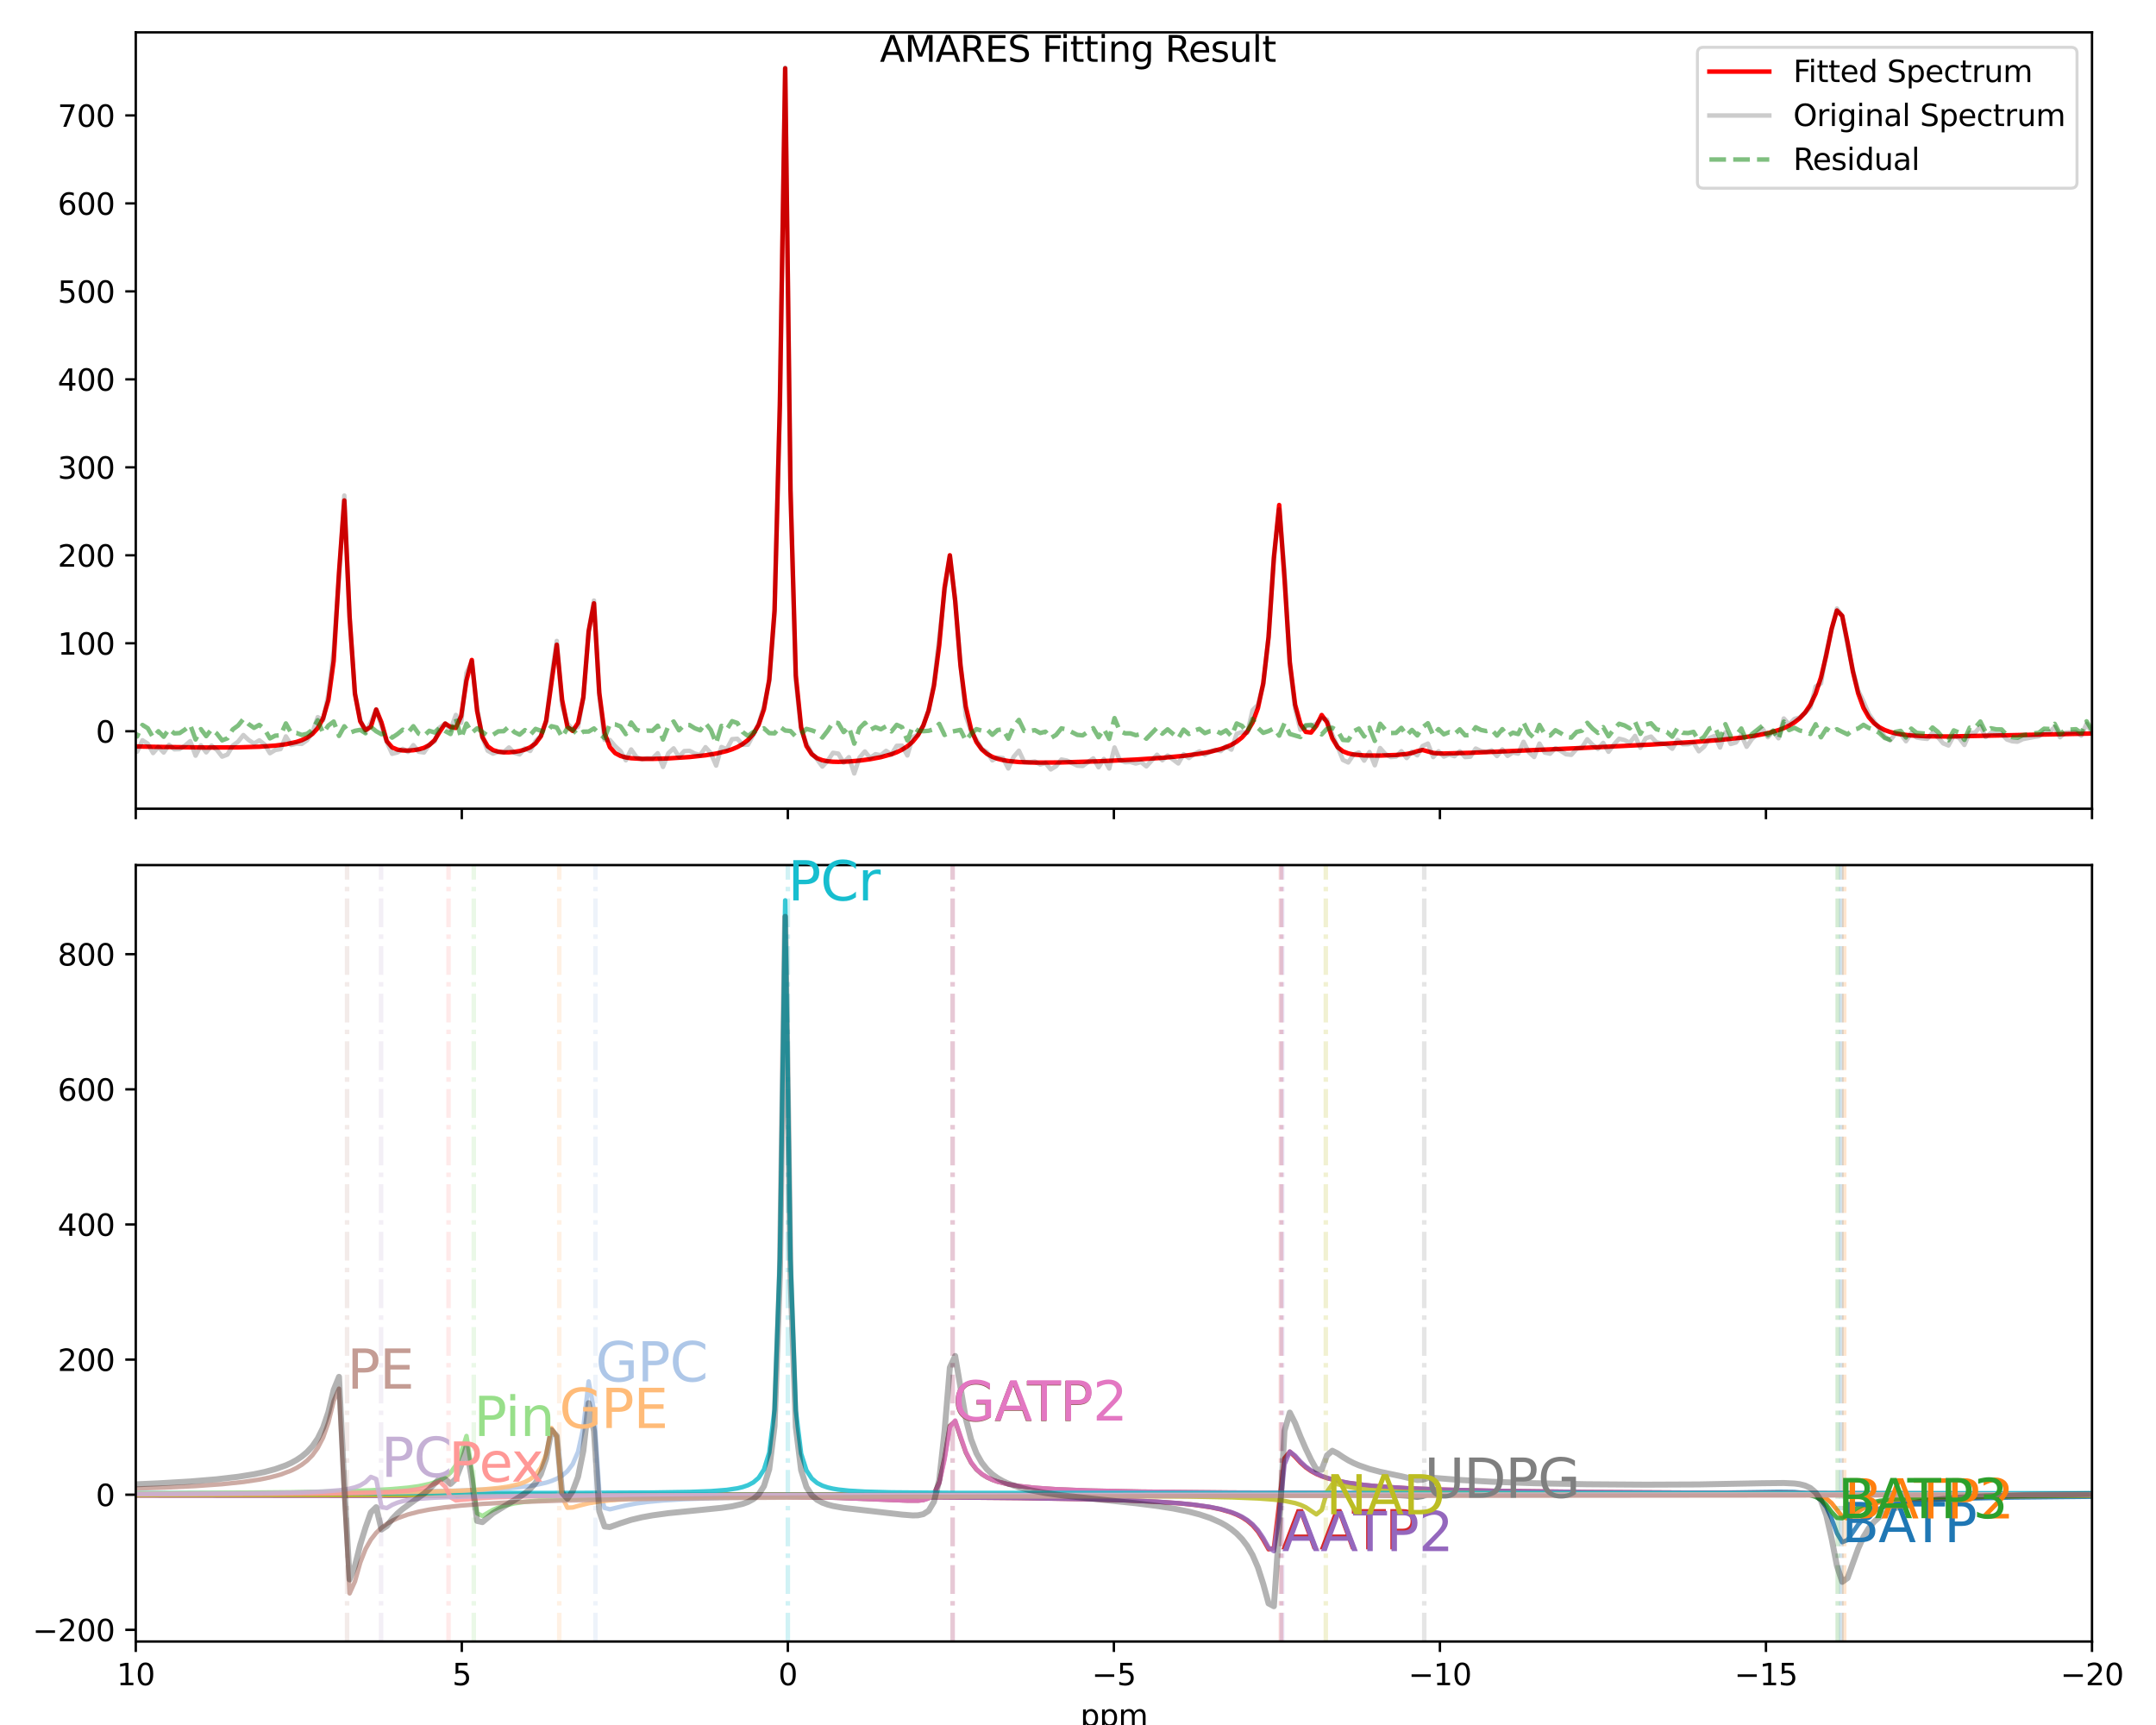 <?xml version="1.0" encoding="utf-8" standalone="no"?>
<!DOCTYPE svg PUBLIC "-//W3C//DTD SVG 1.1//EN"
  "http://www.w3.org/Graphics/SVG/1.1/DTD/svg11.dtd">
<svg xmlns:xlink="http://www.w3.org/1999/xlink" width="720pt" height="576pt" viewBox="0 0 720 576" xmlns="http://www.w3.org/2000/svg" version="1.1">
 <defs>
  <style type="text/css">*{stroke-linejoin: round; stroke-linecap: butt}</style>
 </defs>
 <g id="figure_1">
  <g id="patch_1">
   <path d="M 0 576 
L 720 576 
L 720 0 
L 0 0 
z
" style="fill: #ffffff"/>
  </g>
  <g id="axes_1">
   <g id="patch_2">
    <path d="M 45.34 270.052 
L 698.625 270.052 
L 698.625 10.8 
L 45.34 10.8 
z
" style="fill: #ffffff"/>
   </g>
   <g id="matplotlib.axis_1">
    <g id="xtick_1">
     <g id="line2d_1">
      <defs>
       <path id="ma1fcd95960" d="M 0 0 
L 0 3.5 
" style="stroke: #000000; stroke-width: 0.8"/>
      </defs>
      <g>
       <use xlink:href="#ma1fcd95960" x="698.625" y="270.052" style="stroke: #000000; stroke-width: 0.8"/>
      </g>
     </g>
    </g>
    <g id="xtick_2">
     <g id="line2d_2">
      <g>
       <use xlink:href="#ma1fcd95960" x="589.744" y="270.052" style="stroke: #000000; stroke-width: 0.8"/>
      </g>
     </g>
    </g>
    <g id="xtick_3">
     <g id="line2d_3">
      <g>
       <use xlink:href="#ma1fcd95960" x="480.863" y="270.052" style="stroke: #000000; stroke-width: 0.8"/>
      </g>
     </g>
    </g>
    <g id="xtick_4">
     <g id="line2d_4">
      <g>
       <use xlink:href="#ma1fcd95960" x="371.983" y="270.052" style="stroke: #000000; stroke-width: 0.8"/>
      </g>
     </g>
    </g>
    <g id="xtick_5">
     <g id="line2d_5">
      <g>
       <use xlink:href="#ma1fcd95960" x="263.102" y="270.052" style="stroke: #000000; stroke-width: 0.8"/>
      </g>
     </g>
    </g>
    <g id="xtick_6">
     <g id="line2d_6">
      <g>
       <use xlink:href="#ma1fcd95960" x="154.221" y="270.052" style="stroke: #000000; stroke-width: 0.8"/>
      </g>
     </g>
    </g>
    <g id="xtick_7">
     <g id="line2d_7">
      <g>
       <use xlink:href="#ma1fcd95960" x="45.34" y="270.052" style="stroke: #000000; stroke-width: 0.8"/>
      </g>
     </g>
    </g>
   </g>
   <g id="matplotlib.axis_2">
    <g id="ytick_1">
     <g id="line2d_8">
      <defs>
       <path id="m2f2b318ab6" d="M 0 0 
L -3.5 0 
" style="stroke: #000000; stroke-width: 0.8"/>
      </defs>
      <g>
       <use xlink:href="#m2f2b318ab6" x="45.34" y="244.177" style="stroke: #000000; stroke-width: 0.8"/>
      </g>
     </g>
     <g id="text_1">
      <!-- 0 -->
      <g transform="translate(31.977 247.976)scale(0.1 -0.1)">
       <defs>
        <path id="DejaVuSans-30" d="M 2034 4250 
Q 1547 4250 1301 3770 
Q 1056 3291 1056 2328 
Q 1056 1369 1301 889 
Q 1547 409 2034 409 
Q 2525 409 2770 889 
Q 3016 1369 3016 2328 
Q 3016 3291 2770 3770 
Q 2525 4250 2034 4250 
z
M 2034 4750 
Q 2819 4750 3233 4129 
Q 3647 3509 3647 2328 
Q 3647 1150 3233 529 
Q 2819 -91 2034 -91 
Q 1250 -91 836 529 
Q 422 1150 422 2328 
Q 422 3509 836 4129 
Q 1250 4750 2034 4750 
z
" transform="scale(0.016)"/>
       </defs>
       <use xlink:href="#DejaVuSans-30"/>
      </g>
     </g>
    </g>
    <g id="ytick_2">
     <g id="line2d_9">
      <g>
       <use xlink:href="#m2f2b318ab6" x="45.34" y="214.801" style="stroke: #000000; stroke-width: 0.8"/>
      </g>
     </g>
     <g id="text_2">
      <!-- 100 -->
      <g transform="translate(19.253 218.6)scale(0.1 -0.1)">
       <defs>
        <path id="DejaVuSans-31" d="M 794 531 
L 1825 531 
L 1825 4091 
L 703 3866 
L 703 4441 
L 1819 4666 
L 2450 4666 
L 2450 531 
L 3481 531 
L 3481 0 
L 794 0 
L 794 531 
z
" transform="scale(0.016)"/>
       </defs>
       <use xlink:href="#DejaVuSans-31"/>
       <use xlink:href="#DejaVuSans-30" x="63.623"/>
       <use xlink:href="#DejaVuSans-30" x="127.246"/>
      </g>
     </g>
    </g>
    <g id="ytick_3">
     <g id="line2d_10">
      <g>
       <use xlink:href="#m2f2b318ab6" x="45.34" y="185.424" style="stroke: #000000; stroke-width: 0.8"/>
      </g>
     </g>
     <g id="text_3">
      <!-- 200 -->
      <g transform="translate(19.253 189.224)scale(0.1 -0.1)">
       <defs>
        <path id="DejaVuSans-32" d="M 1228 531 
L 3431 531 
L 3431 0 
L 469 0 
L 469 531 
Q 828 903 1448 1529 
Q 2069 2156 2228 2338 
Q 2531 2678 2651 2914 
Q 2772 3150 2772 3378 
Q 2772 3750 2511 3984 
Q 2250 4219 1831 4219 
Q 1534 4219 1204 4116 
Q 875 4013 500 3803 
L 500 4441 
Q 881 4594 1212 4672 
Q 1544 4750 1819 4750 
Q 2544 4750 2975 4387 
Q 3406 4025 3406 3419 
Q 3406 3131 3298 2873 
Q 3191 2616 2906 2266 
Q 2828 2175 2409 1742 
Q 1991 1309 1228 531 
z
" transform="scale(0.016)"/>
       </defs>
       <use xlink:href="#DejaVuSans-32"/>
       <use xlink:href="#DejaVuSans-30" x="63.623"/>
       <use xlink:href="#DejaVuSans-30" x="127.246"/>
      </g>
     </g>
    </g>
    <g id="ytick_4">
     <g id="line2d_11">
      <g>
       <use xlink:href="#m2f2b318ab6" x="45.34" y="156.048" style="stroke: #000000; stroke-width: 0.8"/>
      </g>
     </g>
     <g id="text_4">
      <!-- 300 -->
      <g transform="translate(19.253 159.847)scale(0.1 -0.1)">
       <defs>
        <path id="DejaVuSans-33" d="M 2597 2516 
Q 3050 2419 3304 2112 
Q 3559 1806 3559 1356 
Q 3559 666 3084 287 
Q 2609 -91 1734 -91 
Q 1441 -91 1130 -33 
Q 819 25 488 141 
L 488 750 
Q 750 597 1062 519 
Q 1375 441 1716 441 
Q 2309 441 2620 675 
Q 2931 909 2931 1356 
Q 2931 1769 2642 2001 
Q 2353 2234 1838 2234 
L 1294 2234 
L 1294 2753 
L 1863 2753 
Q 2328 2753 2575 2939 
Q 2822 3125 2822 3475 
Q 2822 3834 2567 4026 
Q 2313 4219 1838 4219 
Q 1578 4219 1281 4162 
Q 984 4106 628 3988 
L 628 4550 
Q 988 4650 1302 4700 
Q 1616 4750 1894 4750 
Q 2613 4750 3031 4423 
Q 3450 4097 3450 3541 
Q 3450 3153 3228 2886 
Q 3006 2619 2597 2516 
z
" transform="scale(0.016)"/>
       </defs>
       <use xlink:href="#DejaVuSans-33"/>
       <use xlink:href="#DejaVuSans-30" x="63.623"/>
       <use xlink:href="#DejaVuSans-30" x="127.246"/>
      </g>
     </g>
    </g>
    <g id="ytick_5">
     <g id="line2d_12">
      <g>
       <use xlink:href="#m2f2b318ab6" x="45.34" y="126.672" style="stroke: #000000; stroke-width: 0.8"/>
      </g>
     </g>
     <g id="text_5">
      <!-- 400 -->
      <g transform="translate(19.253 130.471)scale(0.1 -0.1)">
       <defs>
        <path id="DejaVuSans-34" d="M 2419 4116 
L 825 1625 
L 2419 1625 
L 2419 4116 
z
M 2253 4666 
L 3047 4666 
L 3047 1625 
L 3713 1625 
L 3713 1100 
L 3047 1100 
L 3047 0 
L 2419 0 
L 2419 1100 
L 313 1100 
L 313 1709 
L 2253 4666 
z
" transform="scale(0.016)"/>
       </defs>
       <use xlink:href="#DejaVuSans-34"/>
       <use xlink:href="#DejaVuSans-30" x="63.623"/>
       <use xlink:href="#DejaVuSans-30" x="127.246"/>
      </g>
     </g>
    </g>
    <g id="ytick_6">
     <g id="line2d_13">
      <g>
       <use xlink:href="#m2f2b318ab6" x="45.34" y="97.295" style="stroke: #000000; stroke-width: 0.8"/>
      </g>
     </g>
     <g id="text_6">
      <!-- 500 -->
      <g transform="translate(19.253 101.095)scale(0.1 -0.1)">
       <defs>
        <path id="DejaVuSans-35" d="M 691 4666 
L 3169 4666 
L 3169 4134 
L 1269 4134 
L 1269 2991 
Q 1406 3038 1543 3061 
Q 1681 3084 1819 3084 
Q 2600 3084 3056 2656 
Q 3513 2228 3513 1497 
Q 3513 744 3044 326 
Q 2575 -91 1722 -91 
Q 1428 -91 1123 -41 
Q 819 9 494 109 
L 494 744 
Q 775 591 1075 516 
Q 1375 441 1709 441 
Q 2250 441 2565 725 
Q 2881 1009 2881 1497 
Q 2881 1984 2565 2268 
Q 2250 2553 1709 2553 
Q 1456 2553 1204 2497 
Q 953 2441 691 2322 
L 691 4666 
z
" transform="scale(0.016)"/>
       </defs>
       <use xlink:href="#DejaVuSans-35"/>
       <use xlink:href="#DejaVuSans-30" x="63.623"/>
       <use xlink:href="#DejaVuSans-30" x="127.246"/>
      </g>
     </g>
    </g>
    <g id="ytick_7">
     <g id="line2d_14">
      <g>
       <use xlink:href="#m2f2b318ab6" x="45.34" y="67.919" style="stroke: #000000; stroke-width: 0.8"/>
      </g>
     </g>
     <g id="text_7">
      <!-- 600 -->
      <g transform="translate(19.253 71.718)scale(0.1 -0.1)">
       <defs>
        <path id="DejaVuSans-36" d="M 2113 2584 
Q 1688 2584 1439 2293 
Q 1191 2003 1191 1497 
Q 1191 994 1439 701 
Q 1688 409 2113 409 
Q 2538 409 2786 701 
Q 3034 994 3034 1497 
Q 3034 2003 2786 2293 
Q 2538 2584 2113 2584 
z
M 3366 4563 
L 3366 3988 
Q 3128 4100 2886 4159 
Q 2644 4219 2406 4219 
Q 1781 4219 1451 3797 
Q 1122 3375 1075 2522 
Q 1259 2794 1537 2939 
Q 1816 3084 2150 3084 
Q 2853 3084 3261 2657 
Q 3669 2231 3669 1497 
Q 3669 778 3244 343 
Q 2819 -91 2113 -91 
Q 1303 -91 875 529 
Q 447 1150 447 2328 
Q 447 3434 972 4092 
Q 1497 4750 2381 4750 
Q 2619 4750 2861 4703 
Q 3103 4656 3366 4563 
z
" transform="scale(0.016)"/>
       </defs>
       <use xlink:href="#DejaVuSans-36"/>
       <use xlink:href="#DejaVuSans-30" x="63.623"/>
       <use xlink:href="#DejaVuSans-30" x="127.246"/>
      </g>
     </g>
    </g>
    <g id="ytick_8">
     <g id="line2d_15">
      <g>
       <use xlink:href="#m2f2b318ab6" x="45.34" y="38.543" style="stroke: #000000; stroke-width: 0.8"/>
      </g>
     </g>
     <g id="text_8">
      <!-- 700 -->
      <g transform="translate(19.253 42.342)scale(0.1 -0.1)">
       <defs>
        <path id="DejaVuSans-37" d="M 525 4666 
L 3525 4666 
L 3525 4397 
L 1831 0 
L 1172 0 
L 2766 4134 
L 525 4134 
L 525 4666 
z
" transform="scale(0.016)"/>
       </defs>
       <use xlink:href="#DejaVuSans-37"/>
       <use xlink:href="#DejaVuSans-30" x="63.623"/>
       <use xlink:href="#DejaVuSans-30" x="127.246"/>
      </g>
     </g>
    </g>
   </g>
   <g id="line2d_16">
    <path d="M 700.363 244.899 
L 650.695 245.925 
L 643.599 245.859 
L 638.278 245.594 
L 634.73 245.189 
L 632.956 244.864 
L 631.182 244.409 
L 629.408 243.768 
L 627.634 242.848 
L 625.86 241.5 
L 624.087 239.475 
L 622.313 236.362 
L 620.539 231.515 
L 618.765 224.168 
L 616.991 214.421 
L 615.217 205.651 
L 613.443 203.87 
L 611.669 209.971 
L 609.895 218.729 
L 608.122 226.193 
L 606.348 231.577 
L 604.574 235.315 
L 602.8 237.937 
L 601.026 239.825 
L 599.252 241.224 
L 597.478 242.292 
L 595.704 243.128 
L 593.931 243.798 
L 590.383 244.807 
L 586.835 245.533 
L 581.513 246.322 
L 574.418 247.07 
L 565.548 247.763 
L 551.357 248.622 
L 528.297 249.764 
L 491.045 251.372 
L 482.176 251.614 
L 480.402 251.579 
L 478.628 251.419 
L 475.08 250.423 
L 473.307 250.821 
L 471.533 251.426 
L 469.759 251.771 
L 466.211 252.098 
L 460.889 252.293 
L 455.568 252.252 
L 452.02 251.941 
L 450.246 251.57 
L 448.472 250.875 
L 446.698 249.487 
L 444.924 246.532 
L 443.151 241.158 
L 441.377 238.76 
L 439.603 242.354 
L 437.829 244.607 
L 436.055 244.392 
L 434.281 241.742 
L 432.507 235.301 
L 430.733 221.124 
L 428.96 193.23 
L 427.186 168.628 
L 425.412 186.447 
L 423.638 212.742 
L 421.864 228.135 
L 420.09 236.454 
L 418.316 241.254 
L 416.542 244.248 
L 414.769 246.245 
L 412.995 247.652 
L 411.221 248.689 
L 409.447 249.482 
L 407.673 250.107 
L 404.125 251.032 
L 400.577 251.689 
L 395.256 252.392 
L 388.16 253.046 
L 379.291 253.628 
L 366.874 254.21 
L 354.457 254.587 
L 345.587 254.643 
L 340.266 254.454 
L 336.718 254.105 
L 334.944 253.804 
L 333.17 253.366 
L 331.396 252.719 
L 329.622 251.743 
L 327.848 250.221 
L 326.074 247.748 
L 324.301 243.529 
L 322.527 235.958 
L 320.753 222.157 
L 318.979 200.581 
L 317.205 185.413 
L 315.431 196.248 
L 313.657 215.513 
L 311.883 229.093 
L 310.11 237.276 
L 308.336 242.275 
L 306.562 245.485 
L 304.788 247.656 
L 303.014 249.192 
L 301.24 250.323 
L 299.466 251.184 
L 297.692 251.856 
L 294.145 252.834 
L 290.597 253.501 
L 287.049 253.968 
L 283.501 254.275 
L 279.954 254.398 
L 278.18 254.356 
L 276.406 254.198 
L 274.632 253.852 
L 272.858 253.172 
L 271.084 251.842 
L 269.31 249.106 
L 267.536 242.831 
L 265.762 225.522 
L 263.989 163.694 
L 262.215 22.831 
L 260.441 135.292 
L 258.667 203.829 
L 256.893 226.922 
L 255.119 236.857 
L 253.345 242.029 
L 251.571 245.091 
L 249.798 247.074 
L 248.024 248.445 
L 246.25 249.441 
L 244.476 250.193 
L 242.702 250.778 
L 239.154 251.624 
L 235.607 252.203 
L 230.285 252.784 
L 223.189 253.243 
L 217.868 253.405 
L 214.32 253.393 
L 210.772 253.18 
L 208.998 252.914 
L 207.224 252.424 
L 205.451 251.482 
L 203.677 249.51 
L 201.903 244.77 
L 200.129 231.335 
L 198.355 201.465 
L 196.581 210.819 
L 194.807 232.813 
L 193.033 241.41 
L 191.259 244.063 
L 189.486 242.668 
L 187.712 233.628 
L 185.938 215.284 
L 182.39 240.643 
L 180.616 245.855 
L 178.842 248.248 
L 177.068 249.532 
L 175.295 250.296 
L 173.521 250.773 
L 171.747 251.064 
L 169.973 251.209 
L 168.199 251.207 
L 166.425 251.008 
L 164.651 250.472 
L 162.877 249.219 
L 161.103 246.103 
L 159.33 237.396 
L 157.556 220.373 
L 155.782 227.218 
L 154.008 239.079 
L 152.234 243.057 
L 150.46 242.745 
L 148.686 241.616 
L 146.912 244.224 
L 145.139 247.134 
L 143.365 248.794 
L 141.591 249.702 
L 139.817 250.218 
L 138.043 250.505 
L 136.269 250.626 
L 134.495 250.584 
L 132.721 250.311 
L 130.948 249.567 
L 129.174 247.498 
L 127.4 241.235 
L 125.626 236.924 
L 123.852 242.692 
L 122.078 243.794 
L 120.304 240.88 
L 118.53 231.638 
L 116.756 206.046 
L 114.983 167.117 
L 113.209 191.218 
L 111.435 220.687 
L 109.661 233.764 
L 107.887 239.874 
L 106.113 243.133 
L 104.339 245.066 
L 102.565 246.306 
L 100.792 247.148 
L 99.018 247.747 
L 95.47 248.517 
L 91.922 248.967 
L 86.6 249.34 
L 79.505 249.555 
L 68.862 249.601 
L 52.897 249.403 
L 44.027 249.225 
L 44.027 249.225 
" clip-path="url(#pbbd2fa873e)" style="fill: none; stroke: #ff0000; stroke-width: 1.5; stroke-linecap: square"/>
   </g>
   <g id="line2d_17">
    <path d="M 700.363 244.393 
L 698.59 244.531 
L 696.816 241.659 
L 695.042 245.615 
L 693.268 244.375 
L 689.72 244.668 
L 687.946 246.162 
L 686.172 242.753 
L 684.398 244.516 
L 682.625 244.46 
L 680.851 245.865 
L 679.077 246.114 
L 675.529 246.793 
L 673.755 247.665 
L 671.981 247.516 
L 670.207 246.919 
L 668.434 245.041 
L 666.66 245.046 
L 664.886 244.722 
L 663.112 246.101 
L 661.338 242.544 
L 659.564 244.683 
L 657.79 244.646 
L 656.016 248.747 
L 654.242 246.348 
L 652.469 245.624 
L 650.695 248.925 
L 648.921 248.212 
L 647.147 246.106 
L 645.373 244.653 
L 643.599 246.72 
L 641.825 246.538 
L 640.051 246.242 
L 638.278 244.709 
L 636.504 247.504 
L 634.73 245.062 
L 632.956 245.064 
L 631.182 247.239 
L 629.408 246.007 
L 624.087 238.384 
L 622.313 234.219 
L 620.539 230.595 
L 618.765 223.719 
L 616.991 215.46 
L 615.217 205.772 
L 613.443 203.195 
L 611.669 210.281 
L 609.895 217.877 
L 608.122 228.201 
L 606.348 229.232 
L 604.574 236.214 
L 602.8 238.044 
L 601.026 239.591 
L 599.252 240.071 
L 597.478 241.906 
L 595.704 239.915 
L 593.931 246.525 
L 592.157 244.123 
L 590.383 246.147 
L 588.609 243.327 
L 585.061 246.775 
L 583.287 249.353 
L 581.513 245.406 
L 579.739 247.914 
L 577.966 248.432 
L 576.192 244.545 
L 574.418 249.593 
L 572.644 245.748 
L 570.87 246.431 
L 569.096 249.319 
L 567.322 250.858 
L 565.548 247.96 
L 563.775 248.493 
L 562.001 248.515 
L 560.227 247.067 
L 558.453 250.027 
L 556.679 248.599 
L 553.131 247.831 
L 551.357 245.955 
L 549.583 246.512 
L 547.81 249.681 
L 546.036 245.733 
L 544.262 248.022 
L 542.488 247.121 
L 540.714 246.665 
L 538.94 248.642 
L 537.166 251.026 
L 535.392 248.06 
L 533.619 250.072 
L 531.845 248.698 
L 530.071 246.861 
L 528.297 249.577 
L 526.523 250.056 
L 524.749 252.042 
L 522.975 251.855 
L 521.201 250.725 
L 519.428 249.828 
L 517.654 251.672 
L 515.88 251.299 
L 514.106 248.292 
L 512.332 252.762 
L 510.558 251.178 
L 508.784 247.706 
L 507.01 251.65 
L 505.236 251.275 
L 503.463 252.402 
L 501.689 250.225 
L 499.915 252.456 
L 498.141 250.558 
L 496.367 251.092 
L 494.593 250.801 
L 492.819 249.958 
L 491.045 252.65 
L 489.272 252.796 
L 487.498 250.859 
L 485.724 252.51 
L 483.95 251.902 
L 482.176 252.632 
L 480.402 250.861 
L 478.628 252.792 
L 476.854 248.293 
L 475.08 249.111 
L 473.307 252.215 
L 471.533 250.987 
L 469.759 253.119 
L 467.985 250.839 
L 466.211 252.651 
L 464.437 252.788 
L 462.663 251.803 
L 460.889 249.785 
L 459.116 255.532 
L 457.342 251.107 
L 455.568 253.98 
L 453.794 251.262 
L 452.02 251.956 
L 450.246 254.59 
L 448.472 253.762 
L 446.698 249.309 
L 444.924 245.366 
L 443.151 240.31 
L 441.377 239.821 
L 439.603 241.67 
L 437.829 242.45 
L 436.055 242.393 
L 434.281 243.674 
L 432.507 236.675 
L 430.733 222.023 
L 428.96 190.569 
L 427.186 170.092 
L 425.412 185.512 
L 423.638 212.681 
L 421.864 228.666 
L 420.09 235.346 
L 418.316 237.13 
L 416.542 244.68 
L 414.769 244.438 
L 412.995 245.048 
L 411.221 250.308 
L 409.447 249.171 
L 407.673 250.799 
L 405.899 250.38 
L 404.125 250.983 
L 402.351 252.02 
L 400.577 250.898 
L 398.804 251.734 
L 397.03 253.11 
L 395.256 251.845 
L 393.482 254.927 
L 389.934 252.268 
L 388.16 253.859 
L 386.386 252.024 
L 382.839 255.9 
L 381.065 254.456 
L 379.291 254.943 
L 377.517 254.434 
L 375.743 254.508 
L 373.969 253.844 
L 372.195 249.597 
L 370.421 256.619 
L 368.648 253.429 
L 366.874 256.2 
L 365.1 253.236 
L 361.552 255.772 
L 359.778 255.662 
L 356.23 253.952 
L 354.457 253.613 
L 352.683 255.83 
L 350.909 256.914 
L 349.135 254.791 
L 347.361 255.25 
L 345.587 254.267 
L 343.813 254.539 
L 342.039 254.448 
L 340.266 250.668 
L 338.492 252.737 
L 336.718 256.6 
L 334.944 253.157 
L 333.17 252.951 
L 331.396 253.888 
L 329.622 251.125 
L 327.848 250.01 
L 326.074 247.032 
L 324.301 244.371 
L 322.527 239.068 
L 320.753 221.7 
L 318.979 200.507 
L 317.205 185.68 
L 315.431 197.484 
L 311.883 228.405 
L 310.11 237.12 
L 308.336 242.243 
L 306.562 245.301 
L 304.788 246.167 
L 303.014 252.254 
L 301.24 248.979 
L 299.466 249.041 
L 297.692 251.908 
L 295.918 250.724 
L 294.145 252.179 
L 292.371 251.838 
L 290.597 253.069 
L 288.823 250.932 
L 287.049 252.935 
L 285.275 258.268 
L 283.501 252.834 
L 281.727 254.642 
L 279.954 251.655 
L 278.18 251.371 
L 276.406 254.042 
L 274.632 255.958 
L 272.858 253.527 
L 271.084 251.524 
L 269.31 248.319 
L 267.536 243.705 
L 265.762 227.318 
L 263.989 163.614 
L 262.215 22.584 
L 260.441 133.775 
L 258.667 204.527 
L 256.893 227.55 
L 255.119 235.866 
L 253.345 241.71 
L 251.571 245.341 
L 249.798 248.649 
L 248.024 248.697 
L 246.25 246.687 
L 244.476 246.822 
L 242.702 250.15 
L 240.928 249.444 
L 239.154 255.638 
L 237.38 251.478 
L 235.607 249.5 
L 233.833 252.103 
L 232.059 251.634 
L 230.285 250.709 
L 228.511 250.789 
L 226.737 252.726 
L 224.963 249.895 
L 223.189 251.515 
L 221.415 256.073 
L 219.642 251.511 
L 217.868 253.253 
L 216.094 253.184 
L 214.32 253.49 
L 212.546 252.799 
L 210.772 250.258 
L 208.998 253.869 
L 207.224 250.804 
L 205.451 249.184 
L 203.677 247.098 
L 201.903 247.055 
L 200.129 232.181 
L 198.355 200.523 
L 196.581 210.92 
L 194.807 232.944 
L 193.033 242.69 
L 191.259 243.546 
L 189.486 241.608 
L 187.712 235.604 
L 185.938 214.021 
L 184.164 226.023 
L 182.39 241.202 
L 180.616 245.675 
L 178.842 247.459 
L 177.068 250.75 
L 175.295 249.914 
L 173.521 251.901 
L 171.747 251.335 
L 169.973 249.595 
L 168.199 251.184 
L 166.425 251.034 
L 164.651 251.644 
L 162.877 250.685 
L 161.103 246.326 
L 159.33 236.42 
L 157.556 220.878 
L 155.782 224.653 
L 154.008 241.362 
L 152.234 238.729 
L 150.46 243.663 
L 148.686 241.559 
L 146.912 242.869 
L 145.139 247.556 
L 143.365 248.635 
L 141.591 251.255 
L 139.817 251.021 
L 138.043 248.824 
L 136.269 251.068 
L 134.495 250.062 
L 132.721 251.254 
L 130.948 251.697 
L 129.174 247.79 
L 125.626 236.931 
L 123.852 241.25 
L 122.078 244.465 
L 120.304 240.406 
L 118.53 231.495 
L 116.756 206.608 
L 114.983 165.459 
L 113.209 192.776 
L 111.435 217.449 
L 109.661 231.853 
L 107.887 240.472 
L 106.113 239.462 
L 104.339 244.562 
L 102.565 247.153 
L 100.792 248.387 
L 99.018 248.316 
L 97.244 248.757 
L 95.47 245.902 
L 93.696 250.118 
L 91.922 250.439 
L 90.148 251.5 
L 88.374 248.591 
L 86.6 247.211 
L 84.827 248.278 
L 83.053 247.113 
L 81.279 245.443 
L 79.505 247.652 
L 77.731 248.968 
L 75.957 251.949 
L 74.183 252.646 
L 72.409 250.376 
L 70.636 248.96 
L 68.862 251.226 
L 67.088 248.881 
L 65.314 252.324 
L 63.54 247.48 
L 61.766 248.98 
L 59.992 250.124 
L 58.218 250.199 
L 56.444 248.696 
L 54.671 251.266 
L 52.897 249.398 
L 51.123 251.443 
L 49.349 248.33 
L 47.575 247.191 
L 45.801 250.985 
L 44.027 248.55 
L 44.027 248.55 
" clip-path="url(#pbbd2fa873e)" style="fill: none; stroke: #000000; stroke-opacity: 0.2; stroke-width: 1.5; stroke-linecap: square"/>
   </g>
   <g id="line2d_18">
    <path d="M 700.363 243.671 
L 698.59 243.769 
L 696.816 240.856 
L 695.042 244.771 
L 693.268 243.49 
L 689.72 243.7 
L 687.946 245.152 
L 686.172 241.701 
L 684.398 243.422 
L 682.625 243.324 
L 680.851 244.686 
L 679.077 244.894 
L 675.529 245.489 
L 673.755 246.319 
L 671.981 246.129 
L 670.207 245.491 
L 668.434 243.573 
L 666.66 243.54 
L 664.886 243.178 
L 663.112 244.521 
L 661.338 240.93 
L 659.564 243.038 
L 657.79 242.971 
L 656.016 247.047 
L 654.242 244.627 
L 652.469 243.886 
L 650.695 247.178 
L 648.921 246.463 
L 647.147 244.365 
L 645.373 242.933 
L 643.599 245.038 
L 640.051 244.704 
L 638.278 243.292 
L 636.504 246.257 
L 634.73 244.049 
L 632.956 244.378 
L 631.182 247.007 
L 629.408 246.416 
L 627.634 244.756 
L 625.86 243.653 
L 624.087 243.086 
L 622.313 242.034 
L 620.539 243.257 
L 618.765 243.728 
L 616.991 245.216 
L 613.443 243.503 
L 611.669 244.487 
L 609.895 243.325 
L 608.122 246.185 
L 606.348 241.833 
L 604.574 245.076 
L 602.8 244.283 
L 601.026 243.943 
L 599.252 243.024 
L 597.478 243.791 
L 595.704 240.964 
L 593.931 246.903 
L 592.157 243.952 
L 590.383 245.517 
L 588.609 242.307 
L 585.061 245.124 
L 583.287 247.442 
L 581.513 243.261 
L 579.739 245.558 
L 577.966 245.882 
L 576.192 241.817 
L 574.418 246.7 
L 572.644 242.7 
L 570.87 243.238 
L 569.096 245.988 
L 567.322 247.397 
L 565.548 244.373 
L 563.775 244.787 
L 562.001 244.694 
L 560.227 243.134 
L 558.453 245.986 
L 556.679 244.453 
L 553.131 243.483 
L 551.357 241.51 
L 549.583 241.972 
L 547.81 245.047 
L 546.036 241.007 
L 544.262 243.205 
L 542.488 242.214 
L 540.714 241.67 
L 538.94 243.56 
L 537.166 245.858 
L 535.392 242.807 
L 533.619 244.734 
L 531.845 243.276 
L 530.071 241.356 
L 528.297 243.99 
L 526.523 244.387 
L 524.749 246.292 
L 522.975 246.025 
L 521.201 244.815 
L 519.428 243.838 
L 517.654 245.603 
L 515.88 245.152 
L 514.106 242.066 
L 512.332 246.458 
L 510.558 244.796 
L 508.784 241.248 
L 507.01 245.115 
L 505.236 244.664 
L 503.463 245.715 
L 501.689 243.463 
L 499.915 245.619 
L 498.141 243.648 
L 496.367 244.108 
L 494.593 243.746 
L 492.819 242.832 
L 491.045 245.454 
L 489.272 245.534 
L 487.498 243.536 
L 485.724 245.132 
L 483.95 244.483 
L 482.176 245.195 
L 480.402 243.458 
L 478.628 245.549 
L 476.854 241.495 
L 475.08 242.866 
L 473.307 245.571 
L 471.533 243.738 
L 469.759 245.524 
L 467.985 243.046 
L 466.211 244.73 
L 464.437 244.777 
L 462.663 243.729 
L 460.889 241.669 
L 459.116 247.397 
L 457.342 242.982 
L 455.568 245.905 
L 453.794 243.295 
L 452.02 244.192 
L 450.246 247.196 
L 448.472 247.064 
L 446.698 243.999 
L 444.924 243.011 
L 443.151 243.329 
L 441.377 245.238 
L 439.603 243.493 
L 437.829 242.02 
L 436.055 242.178 
L 434.281 246.109 
L 430.733 245.076 
L 428.96 241.517 
L 427.186 245.64 
L 425.412 243.242 
L 423.638 244.116 
L 421.864 244.708 
L 420.09 243.069 
L 418.316 240.053 
L 416.542 244.609 
L 414.769 242.37 
L 412.995 241.572 
L 411.221 245.796 
L 409.447 243.866 
L 407.673 244.869 
L 405.899 243.944 
L 404.125 244.127 
L 402.351 244.811 
L 400.577 243.386 
L 398.804 243.958 
L 397.03 245.102 
L 395.256 243.63 
L 393.482 246.525 
L 389.934 243.542 
L 388.16 244.991 
L 386.386 243.023 
L 382.839 246.66 
L 381.065 245.108 
L 379.291 245.492 
L 377.517 244.886 
L 375.743 244.869 
L 373.969 244.118 
L 372.195 239.788 
L 370.421 246.731 
L 368.648 243.467 
L 366.874 246.167 
L 365.1 243.136 
L 361.552 245.549 
L 359.778 245.386 
L 356.23 243.581 
L 354.457 243.203 
L 352.683 245.388 
L 350.909 246.449 
L 349.135 244.313 
L 347.361 244.77 
L 345.587 243.802 
L 343.813 244.108 
L 342.039 244.077 
L 340.266 240.392 
L 338.492 242.602 
L 336.718 246.672 
L 334.944 243.53 
L 333.17 243.762 
L 331.396 245.346 
L 329.622 243.559 
L 327.848 243.967 
L 326.074 243.461 
L 324.301 245.018 
L 322.527 247.287 
L 320.753 243.721 
L 317.205 244.443 
L 315.431 245.413 
L 313.657 241.715 
L 311.883 243.489 
L 310.11 244.021 
L 308.336 244.145 
L 306.562 243.993 
L 304.788 242.688 
L 303.014 247.238 
L 301.24 242.833 
L 299.466 242.035 
L 297.692 244.229 
L 295.918 242.506 
L 294.145 243.523 
L 292.371 242.818 
L 290.597 243.745 
L 288.823 241.353 
L 287.049 243.144 
L 285.275 248.304 
L 283.501 242.736 
L 281.727 244.455 
L 279.954 241.434 
L 278.18 241.192 
L 276.406 244.021 
L 274.632 246.283 
L 272.858 244.532 
L 271.084 243.859 
L 269.31 243.39 
L 267.536 245.051 
L 265.762 245.973 
L 263.989 244.098 
L 262.215 243.93 
L 260.441 242.66 
L 258.667 244.874 
L 256.893 244.805 
L 255.119 243.187 
L 251.571 244.426 
L 249.798 245.751 
L 248.024 244.429 
L 246.25 241.423 
L 244.476 240.807 
L 242.702 243.549 
L 240.928 242.377 
L 239.154 248.19 
L 237.38 243.716 
L 235.607 241.474 
L 233.833 243.853 
L 232.059 243.192 
L 230.285 242.102 
L 228.511 242.039 
L 226.737 243.854 
L 224.963 240.918 
L 223.189 242.449 
L 221.415 246.935 
L 219.642 242.318 
L 217.868 244.025 
L 216.094 243.945 
L 214.32 244.274 
L 212.546 243.652 
L 210.772 241.255 
L 208.998 245.132 
L 207.224 242.558 
L 205.451 241.878 
L 203.677 241.764 
L 201.903 246.462 
L 200.129 245.022 
L 198.355 243.236 
L 196.581 244.278 
L 194.807 244.308 
L 193.033 245.457 
L 191.259 243.66 
L 189.486 243.117 
L 187.712 246.153 
L 185.938 242.914 
L 184.164 242.484 
L 182.39 244.736 
L 180.616 243.997 
L 178.842 243.388 
L 177.068 245.395 
L 175.295 243.795 
L 173.521 245.304 
L 171.747 244.448 
L 169.973 242.563 
L 168.199 244.154 
L 166.425 244.204 
L 164.651 245.35 
L 162.877 245.643 
L 159.33 243.2 
L 157.556 244.682 
L 155.782 241.612 
L 154.008 246.46 
L 152.234 239.849 
L 150.46 245.094 
L 148.686 244.12 
L 146.912 242.822 
L 145.139 244.598 
L 143.365 244.018 
L 141.591 245.73 
L 139.817 244.979 
L 138.043 242.496 
L 136.269 244.619 
L 134.495 243.654 
L 132.721 245.121 
L 130.948 246.307 
L 129.174 244.469 
L 127.4 245.182 
L 125.626 244.184 
L 123.852 242.735 
L 122.078 244.848 
L 120.304 243.703 
L 118.53 244.034 
L 116.756 244.739 
L 114.983 242.519 
L 113.209 245.735 
L 111.435 240.939 
L 109.661 242.266 
L 107.887 244.775 
L 106.113 240.506 
L 104.339 243.673 
L 102.565 245.024 
L 100.792 245.415 
L 99.018 244.746 
L 97.244 244.747 
L 95.47 241.562 
L 93.696 245.525 
L 91.922 245.648 
L 90.148 246.555 
L 88.374 243.524 
L 86.6 242.048 
L 84.827 243.039 
L 83.053 241.815 
L 81.279 240.099 
L 79.505 242.274 
L 77.731 243.565 
L 75.957 246.53 
L 74.183 247.217 
L 72.409 244.944 
L 70.636 243.53 
L 68.862 245.803 
L 67.088 243.468 
L 65.314 246.925 
L 63.54 242.098 
L 61.766 243.618 
L 59.992 244.785 
L 58.218 244.886 
L 56.444 243.41 
L 54.671 246.009 
L 52.897 244.172 
L 51.123 246.25 
L 49.349 243.171 
L 47.575 242.068 
L 45.801 245.899 
L 44.027 243.502 
L 44.027 243.502 
" clip-path="url(#pbbd2fa873e)" style="fill: none; stroke-dasharray: 5.55,2.4; stroke-dashoffset: 0; stroke: #008000; stroke-opacity: 0.5; stroke-width: 1.5"/>
   </g>
   <g id="patch_3">
    <path d="M 45.34 270.052 
L 45.34 10.8 
" style="fill: none; stroke: #000000; stroke-width: 0.8; stroke-linejoin: miter; stroke-linecap: square"/>
   </g>
   <g id="patch_4">
    <path d="M 698.625 270.052 
L 698.625 10.8 
" style="fill: none; stroke: #000000; stroke-width: 0.8; stroke-linejoin: miter; stroke-linecap: square"/>
   </g>
   <g id="patch_5">
    <path d="M 45.34 270.052 
L 698.625 270.052 
" style="fill: none; stroke: #000000; stroke-width: 0.8; stroke-linejoin: miter; stroke-linecap: square"/>
   </g>
   <g id="patch_6">
    <path d="M 45.34 10.8 
L 698.625 10.8 
" style="fill: none; stroke: #000000; stroke-width: 0.8; stroke-linejoin: miter; stroke-linecap: square"/>
   </g>
   <g id="legend_1">
    <g id="patch_7">
     <path d="M 568.858 62.834 
L 691.625 62.834 
Q 693.625 62.834 693.625 60.834 
L 693.625 17.8 
Q 693.625 15.8 691.625 15.8 
L 568.858 15.8 
Q 566.858 15.8 566.858 17.8 
L 566.858 60.834 
Q 566.858 62.834 568.858 62.834 
z
" style="fill: #ffffff; opacity: 0.8; stroke: #cccccc; stroke-linejoin: miter"/>
    </g>
    <g id="line2d_19">
     <path d="M 570.858 23.898 
L 580.858 23.898 
L 590.858 23.898 
" style="fill: none; stroke: #ff0000; stroke-width: 1.5; stroke-linecap: square"/>
    </g>
    <g id="text_9">
     <!-- Fitted Spectrum -->
     <g transform="translate(598.858 27.398)scale(0.1 -0.1)">
      <defs>
       <path id="DejaVuSans-46" d="M 628 4666 
L 3309 4666 
L 3309 4134 
L 1259 4134 
L 1259 2759 
L 3109 2759 
L 3109 2228 
L 1259 2228 
L 1259 0 
L 628 0 
L 628 4666 
z
" transform="scale(0.016)"/>
       <path id="DejaVuSans-69" d="M 603 3500 
L 1178 3500 
L 1178 0 
L 603 0 
L 603 3500 
z
M 603 4863 
L 1178 4863 
L 1178 4134 
L 603 4134 
L 603 4863 
z
" transform="scale(0.016)"/>
       <path id="DejaVuSans-74" d="M 1172 4494 
L 1172 3500 
L 2356 3500 
L 2356 3053 
L 1172 3053 
L 1172 1153 
Q 1172 725 1289 603 
Q 1406 481 1766 481 
L 2356 481 
L 2356 0 
L 1766 0 
Q 1100 0 847 248 
Q 594 497 594 1153 
L 594 3053 
L 172 3053 
L 172 3500 
L 594 3500 
L 594 4494 
L 1172 4494 
z
" transform="scale(0.016)"/>
       <path id="DejaVuSans-65" d="M 3597 1894 
L 3597 1613 
L 953 1613 
Q 991 1019 1311 708 
Q 1631 397 2203 397 
Q 2534 397 2845 478 
Q 3156 559 3463 722 
L 3463 178 
Q 3153 47 2828 -22 
Q 2503 -91 2169 -91 
Q 1331 -91 842 396 
Q 353 884 353 1716 
Q 353 2575 817 3079 
Q 1281 3584 2069 3584 
Q 2775 3584 3186 3129 
Q 3597 2675 3597 1894 
z
M 3022 2063 
Q 3016 2534 2758 2815 
Q 2500 3097 2075 3097 
Q 1594 3097 1305 2825 
Q 1016 2553 972 2059 
L 3022 2063 
z
" transform="scale(0.016)"/>
       <path id="DejaVuSans-64" d="M 2906 2969 
L 2906 4863 
L 3481 4863 
L 3481 0 
L 2906 0 
L 2906 525 
Q 2725 213 2448 61 
Q 2172 -91 1784 -91 
Q 1150 -91 751 415 
Q 353 922 353 1747 
Q 353 2572 751 3078 
Q 1150 3584 1784 3584 
Q 2172 3584 2448 3432 
Q 2725 3281 2906 2969 
z
M 947 1747 
Q 947 1113 1208 752 
Q 1469 391 1925 391 
Q 2381 391 2643 752 
Q 2906 1113 2906 1747 
Q 2906 2381 2643 2742 
Q 2381 3103 1925 3103 
Q 1469 3103 1208 2742 
Q 947 2381 947 1747 
z
" transform="scale(0.016)"/>
       <path id="DejaVuSans-20" transform="scale(0.016)"/>
       <path id="DejaVuSans-53" d="M 3425 4513 
L 3425 3897 
Q 3066 4069 2747 4153 
Q 2428 4238 2131 4238 
Q 1616 4238 1336 4038 
Q 1056 3838 1056 3469 
Q 1056 3159 1242 3001 
Q 1428 2844 1947 2747 
L 2328 2669 
Q 3034 2534 3370 2195 
Q 3706 1856 3706 1288 
Q 3706 609 3251 259 
Q 2797 -91 1919 -91 
Q 1588 -91 1214 -16 
Q 841 59 441 206 
L 441 856 
Q 825 641 1194 531 
Q 1563 422 1919 422 
Q 2459 422 2753 634 
Q 3047 847 3047 1241 
Q 3047 1584 2836 1778 
Q 2625 1972 2144 2069 
L 1759 2144 
Q 1053 2284 737 2584 
Q 422 2884 422 3419 
Q 422 4038 858 4394 
Q 1294 4750 2059 4750 
Q 2388 4750 2728 4690 
Q 3069 4631 3425 4513 
z
" transform="scale(0.016)"/>
       <path id="DejaVuSans-70" d="M 1159 525 
L 1159 -1331 
L 581 -1331 
L 581 3500 
L 1159 3500 
L 1159 2969 
Q 1341 3281 1617 3432 
Q 1894 3584 2278 3584 
Q 2916 3584 3314 3078 
Q 3713 2572 3713 1747 
Q 3713 922 3314 415 
Q 2916 -91 2278 -91 
Q 1894 -91 1617 61 
Q 1341 213 1159 525 
z
M 3116 1747 
Q 3116 2381 2855 2742 
Q 2594 3103 2138 3103 
Q 1681 3103 1420 2742 
Q 1159 2381 1159 1747 
Q 1159 1113 1420 752 
Q 1681 391 2138 391 
Q 2594 391 2855 752 
Q 3116 1113 3116 1747 
z
" transform="scale(0.016)"/>
       <path id="DejaVuSans-63" d="M 3122 3366 
L 3122 2828 
Q 2878 2963 2633 3030 
Q 2388 3097 2138 3097 
Q 1578 3097 1268 2742 
Q 959 2388 959 1747 
Q 959 1106 1268 751 
Q 1578 397 2138 397 
Q 2388 397 2633 464 
Q 2878 531 3122 666 
L 3122 134 
Q 2881 22 2623 -34 
Q 2366 -91 2075 -91 
Q 1284 -91 818 406 
Q 353 903 353 1747 
Q 353 2603 823 3093 
Q 1294 3584 2113 3584 
Q 2378 3584 2631 3529 
Q 2884 3475 3122 3366 
z
" transform="scale(0.016)"/>
       <path id="DejaVuSans-72" d="M 2631 2963 
Q 2534 3019 2420 3045 
Q 2306 3072 2169 3072 
Q 1681 3072 1420 2755 
Q 1159 2438 1159 1844 
L 1159 0 
L 581 0 
L 581 3500 
L 1159 3500 
L 1159 2956 
Q 1341 3275 1631 3429 
Q 1922 3584 2338 3584 
Q 2397 3584 2469 3576 
Q 2541 3569 2628 3553 
L 2631 2963 
z
" transform="scale(0.016)"/>
       <path id="DejaVuSans-75" d="M 544 1381 
L 544 3500 
L 1119 3500 
L 1119 1403 
Q 1119 906 1312 657 
Q 1506 409 1894 409 
Q 2359 409 2629 706 
Q 2900 1003 2900 1516 
L 2900 3500 
L 3475 3500 
L 3475 0 
L 2900 0 
L 2900 538 
Q 2691 219 2414 64 
Q 2138 -91 1772 -91 
Q 1169 -91 856 284 
Q 544 659 544 1381 
z
M 1991 3584 
L 1991 3584 
z
" transform="scale(0.016)"/>
       <path id="DejaVuSans-6d" d="M 3328 2828 
Q 3544 3216 3844 3400 
Q 4144 3584 4550 3584 
Q 5097 3584 5394 3201 
Q 5691 2819 5691 2113 
L 5691 0 
L 5113 0 
L 5113 2094 
Q 5113 2597 4934 2840 
Q 4756 3084 4391 3084 
Q 3944 3084 3684 2787 
Q 3425 2491 3425 1978 
L 3425 0 
L 2847 0 
L 2847 2094 
Q 2847 2600 2669 2842 
Q 2491 3084 2119 3084 
Q 1678 3084 1418 2786 
Q 1159 2488 1159 1978 
L 1159 0 
L 581 0 
L 581 3500 
L 1159 3500 
L 1159 2956 
Q 1356 3278 1631 3431 
Q 1906 3584 2284 3584 
Q 2666 3584 2933 3390 
Q 3200 3197 3328 2828 
z
" transform="scale(0.016)"/>
      </defs>
      <use xlink:href="#DejaVuSans-46"/>
      <use xlink:href="#DejaVuSans-69" x="50.27"/>
      <use xlink:href="#DejaVuSans-74" x="78.053"/>
      <use xlink:href="#DejaVuSans-74" x="117.262"/>
      <use xlink:href="#DejaVuSans-65" x="156.471"/>
      <use xlink:href="#DejaVuSans-64" x="217.994"/>
      <use xlink:href="#DejaVuSans-20" x="281.471"/>
      <use xlink:href="#DejaVuSans-53" x="313.258"/>
      <use xlink:href="#DejaVuSans-70" x="376.734"/>
      <use xlink:href="#DejaVuSans-65" x="440.211"/>
      <use xlink:href="#DejaVuSans-63" x="501.734"/>
      <use xlink:href="#DejaVuSans-74" x="556.715"/>
      <use xlink:href="#DejaVuSans-72" x="595.924"/>
      <use xlink:href="#DejaVuSans-75" x="637.037"/>
      <use xlink:href="#DejaVuSans-6d" x="700.416"/>
     </g>
    </g>
    <g id="line2d_20">
     <path d="M 570.858 38.577 
L 580.858 38.577 
L 590.858 38.577 
" style="fill: none; stroke: #000000; stroke-opacity: 0.2; stroke-width: 1.5; stroke-linecap: square"/>
    </g>
    <g id="text_10">
     <!-- Original Spectrum -->
     <g transform="translate(598.858 42.077)scale(0.1 -0.1)">
      <defs>
       <path id="DejaVuSans-4f" d="M 2522 4238 
Q 1834 4238 1429 3725 
Q 1025 3213 1025 2328 
Q 1025 1447 1429 934 
Q 1834 422 2522 422 
Q 3209 422 3611 934 
Q 4013 1447 4013 2328 
Q 4013 3213 3611 3725 
Q 3209 4238 2522 4238 
z
M 2522 4750 
Q 3503 4750 4090 4092 
Q 4678 3434 4678 2328 
Q 4678 1225 4090 567 
Q 3503 -91 2522 -91 
Q 1538 -91 948 565 
Q 359 1222 359 2328 
Q 359 3434 948 4092 
Q 1538 4750 2522 4750 
z
" transform="scale(0.016)"/>
       <path id="DejaVuSans-67" d="M 2906 1791 
Q 2906 2416 2648 2759 
Q 2391 3103 1925 3103 
Q 1463 3103 1205 2759 
Q 947 2416 947 1791 
Q 947 1169 1205 825 
Q 1463 481 1925 481 
Q 2391 481 2648 825 
Q 2906 1169 2906 1791 
z
M 3481 434 
Q 3481 -459 3084 -895 
Q 2688 -1331 1869 -1331 
Q 1566 -1331 1297 -1286 
Q 1028 -1241 775 -1147 
L 775 -588 
Q 1028 -725 1275 -790 
Q 1522 -856 1778 -856 
Q 2344 -856 2625 -561 
Q 2906 -266 2906 331 
L 2906 616 
Q 2728 306 2450 153 
Q 2172 0 1784 0 
Q 1141 0 747 490 
Q 353 981 353 1791 
Q 353 2603 747 3093 
Q 1141 3584 1784 3584 
Q 2172 3584 2450 3431 
Q 2728 3278 2906 2969 
L 2906 3500 
L 3481 3500 
L 3481 434 
z
" transform="scale(0.016)"/>
       <path id="DejaVuSans-6e" d="M 3513 2113 
L 3513 0 
L 2938 0 
L 2938 2094 
Q 2938 2591 2744 2837 
Q 2550 3084 2163 3084 
Q 1697 3084 1428 2787 
Q 1159 2491 1159 1978 
L 1159 0 
L 581 0 
L 581 3500 
L 1159 3500 
L 1159 2956 
Q 1366 3272 1645 3428 
Q 1925 3584 2291 3584 
Q 2894 3584 3203 3211 
Q 3513 2838 3513 2113 
z
" transform="scale(0.016)"/>
       <path id="DejaVuSans-61" d="M 2194 1759 
Q 1497 1759 1228 1600 
Q 959 1441 959 1056 
Q 959 750 1161 570 
Q 1363 391 1709 391 
Q 2188 391 2477 730 
Q 2766 1069 2766 1631 
L 2766 1759 
L 2194 1759 
z
M 3341 1997 
L 3341 0 
L 2766 0 
L 2766 531 
Q 2569 213 2275 61 
Q 1981 -91 1556 -91 
Q 1019 -91 701 211 
Q 384 513 384 1019 
Q 384 1609 779 1909 
Q 1175 2209 1959 2209 
L 2766 2209 
L 2766 2266 
Q 2766 2663 2505 2880 
Q 2244 3097 1772 3097 
Q 1472 3097 1187 3025 
Q 903 2953 641 2809 
L 641 3341 
Q 956 3463 1253 3523 
Q 1550 3584 1831 3584 
Q 2591 3584 2966 3190 
Q 3341 2797 3341 1997 
z
" transform="scale(0.016)"/>
       <path id="DejaVuSans-6c" d="M 603 4863 
L 1178 4863 
L 1178 0 
L 603 0 
L 603 4863 
z
" transform="scale(0.016)"/>
      </defs>
      <use xlink:href="#DejaVuSans-4f"/>
      <use xlink:href="#DejaVuSans-72" x="78.711"/>
      <use xlink:href="#DejaVuSans-69" x="119.824"/>
      <use xlink:href="#DejaVuSans-67" x="147.607"/>
      <use xlink:href="#DejaVuSans-69" x="211.084"/>
      <use xlink:href="#DejaVuSans-6e" x="238.867"/>
      <use xlink:href="#DejaVuSans-61" x="302.246"/>
      <use xlink:href="#DejaVuSans-6c" x="363.525"/>
      <use xlink:href="#DejaVuSans-20" x="391.309"/>
      <use xlink:href="#DejaVuSans-53" x="423.096"/>
      <use xlink:href="#DejaVuSans-70" x="486.572"/>
      <use xlink:href="#DejaVuSans-65" x="550.049"/>
      <use xlink:href="#DejaVuSans-63" x="611.572"/>
      <use xlink:href="#DejaVuSans-74" x="666.553"/>
      <use xlink:href="#DejaVuSans-72" x="705.762"/>
      <use xlink:href="#DejaVuSans-75" x="746.875"/>
      <use xlink:href="#DejaVuSans-6d" x="810.254"/>
     </g>
    </g>
    <g id="line2d_21">
     <path d="M 570.858 53.255 
L 580.858 53.255 
L 590.858 53.255 
" style="fill: none; stroke-dasharray: 5.55,2.4; stroke-dashoffset: 0; stroke: #008000; stroke-opacity: 0.5; stroke-width: 1.5"/>
    </g>
    <g id="text_11">
     <!-- Residual -->
     <g transform="translate(598.858 56.755)scale(0.1 -0.1)">
      <defs>
       <path id="DejaVuSans-52" d="M 2841 2188 
Q 3044 2119 3236 1894 
Q 3428 1669 3622 1275 
L 4263 0 
L 3584 0 
L 2988 1197 
Q 2756 1666 2539 1819 
Q 2322 1972 1947 1972 
L 1259 1972 
L 1259 0 
L 628 0 
L 628 4666 
L 2053 4666 
Q 2853 4666 3247 4331 
Q 3641 3997 3641 3322 
Q 3641 2881 3436 2590 
Q 3231 2300 2841 2188 
z
M 1259 4147 
L 1259 2491 
L 2053 2491 
Q 2509 2491 2742 2702 
Q 2975 2913 2975 3322 
Q 2975 3731 2742 3939 
Q 2509 4147 2053 4147 
L 1259 4147 
z
" transform="scale(0.016)"/>
       <path id="DejaVuSans-73" d="M 2834 3397 
L 2834 2853 
Q 2591 2978 2328 3040 
Q 2066 3103 1784 3103 
Q 1356 3103 1142 2972 
Q 928 2841 928 2578 
Q 928 2378 1081 2264 
Q 1234 2150 1697 2047 
L 1894 2003 
Q 2506 1872 2764 1633 
Q 3022 1394 3022 966 
Q 3022 478 2636 193 
Q 2250 -91 1575 -91 
Q 1294 -91 989 -36 
Q 684 19 347 128 
L 347 722 
Q 666 556 975 473 
Q 1284 391 1588 391 
Q 1994 391 2212 530 
Q 2431 669 2431 922 
Q 2431 1156 2273 1281 
Q 2116 1406 1581 1522 
L 1381 1569 
Q 847 1681 609 1914 
Q 372 2147 372 2553 
Q 372 3047 722 3315 
Q 1072 3584 1716 3584 
Q 2034 3584 2315 3537 
Q 2597 3491 2834 3397 
z
" transform="scale(0.016)"/>
      </defs>
      <use xlink:href="#DejaVuSans-52"/>
      <use xlink:href="#DejaVuSans-65" x="64.982"/>
      <use xlink:href="#DejaVuSans-73" x="126.506"/>
      <use xlink:href="#DejaVuSans-69" x="178.605"/>
      <use xlink:href="#DejaVuSans-64" x="206.389"/>
      <use xlink:href="#DejaVuSans-75" x="269.865"/>
      <use xlink:href="#DejaVuSans-61" x="333.244"/>
      <use xlink:href="#DejaVuSans-6c" x="394.523"/>
     </g>
    </g>
   </g>
  </g>
  <g id="axes_2">
   <g id="patch_8">
    <path d="M 45.34 548.12 
L 698.625 548.12 
L 698.625 288.868 
L 45.34 288.868 
z
" style="fill: #ffffff"/>
   </g>
   <g id="matplotlib.axis_3">
    <g id="xtick_8">
     <g id="line2d_22">
      <g>
       <use xlink:href="#ma1fcd95960" x="698.625" y="548.12" style="stroke: #000000; stroke-width: 0.8"/>
      </g>
     </g>
     <g id="text_12">
      <!-- −20 -->
      <g transform="translate(688.073 562.718)scale(0.1 -0.1)">
       <defs>
        <path id="DejaVuSans-2212" d="M 678 2272 
L 4684 2272 
L 4684 1741 
L 678 1741 
L 678 2272 
z
" transform="scale(0.016)"/>
       </defs>
       <use xlink:href="#DejaVuSans-2212"/>
       <use xlink:href="#DejaVuSans-32" x="83.789"/>
       <use xlink:href="#DejaVuSans-30" x="147.412"/>
      </g>
     </g>
    </g>
    <g id="xtick_9">
     <g id="line2d_23">
      <g>
       <use xlink:href="#ma1fcd95960" x="589.744" y="548.12" style="stroke: #000000; stroke-width: 0.8"/>
      </g>
     </g>
     <g id="text_13">
      <!-- −15 -->
      <g transform="translate(579.192 562.718)scale(0.1 -0.1)">
       <use xlink:href="#DejaVuSans-2212"/>
       <use xlink:href="#DejaVuSans-31" x="83.789"/>
       <use xlink:href="#DejaVuSans-35" x="147.412"/>
      </g>
     </g>
    </g>
    <g id="xtick_10">
     <g id="line2d_24">
      <g>
       <use xlink:href="#ma1fcd95960" x="480.863" y="548.12" style="stroke: #000000; stroke-width: 0.8"/>
      </g>
     </g>
     <g id="text_14">
      <!-- −10 -->
      <g transform="translate(470.311 562.718)scale(0.1 -0.1)">
       <use xlink:href="#DejaVuSans-2212"/>
       <use xlink:href="#DejaVuSans-31" x="83.789"/>
       <use xlink:href="#DejaVuSans-30" x="147.412"/>
      </g>
     </g>
    </g>
    <g id="xtick_11">
     <g id="line2d_25">
      <g>
       <use xlink:href="#ma1fcd95960" x="371.983" y="548.12" style="stroke: #000000; stroke-width: 0.8"/>
      </g>
     </g>
     <g id="text_15">
      <!-- −5 -->
      <g transform="translate(364.611 562.718)scale(0.1 -0.1)">
       <use xlink:href="#DejaVuSans-2212"/>
       <use xlink:href="#DejaVuSans-35" x="83.789"/>
      </g>
     </g>
    </g>
    <g id="xtick_12">
     <g id="line2d_26">
      <g>
       <use xlink:href="#ma1fcd95960" x="263.102" y="548.12" style="stroke: #000000; stroke-width: 0.8"/>
      </g>
     </g>
     <g id="text_16">
      <!-- 0 -->
      <g transform="translate(259.92 562.718)scale(0.1 -0.1)">
       <use xlink:href="#DejaVuSans-30"/>
      </g>
     </g>
    </g>
    <g id="xtick_13">
     <g id="line2d_27">
      <g>
       <use xlink:href="#ma1fcd95960" x="154.221" y="548.12" style="stroke: #000000; stroke-width: 0.8"/>
      </g>
     </g>
     <g id="text_17">
      <!-- 5 -->
      <g transform="translate(151.04 562.718)scale(0.1 -0.1)">
       <use xlink:href="#DejaVuSans-35"/>
      </g>
     </g>
    </g>
    <g id="xtick_14">
     <g id="line2d_28">
      <g>
       <use xlink:href="#ma1fcd95960" x="45.34" y="548.12" style="stroke: #000000; stroke-width: 0.8"/>
      </g>
     </g>
     <g id="text_18">
      <!-- 10 -->
      <g transform="translate(38.977 562.718)scale(0.1 -0.1)">
       <use xlink:href="#DejaVuSans-31"/>
       <use xlink:href="#DejaVuSans-30" x="63.623"/>
      </g>
     </g>
    </g>
    <g id="text_19">
     <!-- ppm -->
     <g transform="translate(360.764 576.397)scale(0.1 -0.1)">
      <use xlink:href="#DejaVuSans-70"/>
      <use xlink:href="#DejaVuSans-70" x="63.477"/>
      <use xlink:href="#DejaVuSans-6d" x="126.953"/>
     </g>
    </g>
   </g>
   <g id="matplotlib.axis_4">
    <g id="ytick_9">
     <g id="line2d_29">
      <g>
       <use xlink:href="#m2f2b318ab6" x="45.34" y="544.223" style="stroke: #000000; stroke-width: 0.8"/>
      </g>
     </g>
     <g id="text_20">
      <!-- −200 -->
      <g transform="translate(10.873 548.022)scale(0.1 -0.1)">
       <use xlink:href="#DejaVuSans-2212"/>
       <use xlink:href="#DejaVuSans-32" x="83.789"/>
       <use xlink:href="#DejaVuSans-30" x="147.412"/>
       <use xlink:href="#DejaVuSans-30" x="211.035"/>
      </g>
     </g>
    </g>
    <g id="ytick_10">
     <g id="line2d_30">
      <g>
       <use xlink:href="#m2f2b318ab6" x="45.34" y="499.102" style="stroke: #000000; stroke-width: 0.8"/>
      </g>
     </g>
     <g id="text_21">
      <!-- 0 -->
      <g transform="translate(31.977 502.901)scale(0.1 -0.1)">
       <use xlink:href="#DejaVuSans-30"/>
      </g>
     </g>
    </g>
    <g id="ytick_11">
     <g id="line2d_31">
      <g>
       <use xlink:href="#m2f2b318ab6" x="45.34" y="453.98" style="stroke: #000000; stroke-width: 0.8"/>
      </g>
     </g>
     <g id="text_22">
      <!-- 200 -->
      <g transform="translate(19.253 457.779)scale(0.1 -0.1)">
       <use xlink:href="#DejaVuSans-32"/>
       <use xlink:href="#DejaVuSans-30" x="63.623"/>
       <use xlink:href="#DejaVuSans-30" x="127.246"/>
      </g>
     </g>
    </g>
    <g id="ytick_12">
     <g id="line2d_32">
      <g>
       <use xlink:href="#m2f2b318ab6" x="45.34" y="408.859" style="stroke: #000000; stroke-width: 0.8"/>
      </g>
     </g>
     <g id="text_23">
      <!-- 400 -->
      <g transform="translate(19.253 412.658)scale(0.1 -0.1)">
       <use xlink:href="#DejaVuSans-34"/>
       <use xlink:href="#DejaVuSans-30" x="63.623"/>
       <use xlink:href="#DejaVuSans-30" x="127.246"/>
      </g>
     </g>
    </g>
    <g id="ytick_13">
     <g id="line2d_33">
      <g>
       <use xlink:href="#m2f2b318ab6" x="45.34" y="363.737" style="stroke: #000000; stroke-width: 0.8"/>
      </g>
     </g>
     <g id="text_24">
      <!-- 600 -->
      <g transform="translate(19.253 367.536)scale(0.1 -0.1)">
       <use xlink:href="#DejaVuSans-36"/>
       <use xlink:href="#DejaVuSans-30" x="63.623"/>
       <use xlink:href="#DejaVuSans-30" x="127.246"/>
      </g>
     </g>
    </g>
    <g id="ytick_14">
     <g id="line2d_34">
      <g>
       <use xlink:href="#m2f2b318ab6" x="45.34" y="318.616" style="stroke: #000000; stroke-width: 0.8"/>
      </g>
     </g>
     <g id="text_25">
      <!-- 800 -->
      <g transform="translate(19.253 322.415)scale(0.1 -0.1)">
       <defs>
        <path id="DejaVuSans-38" d="M 2034 2216 
Q 1584 2216 1326 1975 
Q 1069 1734 1069 1313 
Q 1069 891 1326 650 
Q 1584 409 2034 409 
Q 2484 409 2743 651 
Q 3003 894 3003 1313 
Q 3003 1734 2745 1975 
Q 2488 2216 2034 2216 
z
M 1403 2484 
Q 997 2584 770 2862 
Q 544 3141 544 3541 
Q 544 4100 942 4425 
Q 1341 4750 2034 4750 
Q 2731 4750 3128 4425 
Q 3525 4100 3525 3541 
Q 3525 3141 3298 2862 
Q 3072 2584 2669 2484 
Q 3125 2378 3379 2068 
Q 3634 1759 3634 1313 
Q 3634 634 3220 271 
Q 2806 -91 2034 -91 
Q 1263 -91 848 271 
Q 434 634 434 1313 
Q 434 1759 690 2068 
Q 947 2378 1403 2484 
z
M 1172 3481 
Q 1172 3119 1398 2916 
Q 1625 2713 2034 2713 
Q 2441 2713 2670 2916 
Q 2900 3119 2900 3481 
Q 2900 3844 2670 4047 
Q 2441 4250 2034 4250 
Q 1625 4250 1398 4047 
Q 1172 3844 1172 3481 
z
" transform="scale(0.016)"/>
       </defs>
       <use xlink:href="#DejaVuSans-38"/>
       <use xlink:href="#DejaVuSans-30" x="63.623"/>
       <use xlink:href="#DejaVuSans-30" x="127.246"/>
      </g>
     </g>
    </g>
   </g>
   <g id="line2d_35">
    <path d="M 700.363 499.748 
L 671.981 500.039 
L 656.016 500.401 
L 647.147 500.777 
L 640.051 501.293 
L 634.73 501.951 
L 631.182 502.649 
L 629.408 503.131 
L 627.634 503.747 
L 625.86 504.553 
L 624.087 505.628 
L 622.313 507.089 
L 620.539 509.075 
L 616.991 514.213 
L 615.217 514.949 
L 613.443 511.958 
L 611.669 507.087 
L 609.895 503.214 
L 608.122 500.885 
L 606.348 499.601 
L 604.574 498.904 
L 602.8 498.525 
L 599.252 498.217 
L 593.931 498.159 
L 574.418 498.446 
L 546.036 498.714 
L 498.141 498.909 
L 397.03 499.057 
L 132.721 499.166 
L 44.027 499.183 
L 44.027 499.183 
" clip-path="url(#p28ffecefb4)" style="fill: none; stroke: #1f77b4; stroke-opacity: 0.85; stroke-width: 1.5; stroke-linecap: square"/>
   </g>
   <g id="line2d_36">
    <path d="M 614.935 548.12 
L 614.935 288.868 
" clip-path="url(#p28ffecefb4)" style="fill: none; stroke-dasharray: 9.6,2.4,1.5,2.4; stroke-dashoffset: 0; stroke: #1f77b4; stroke-opacity: 0.2; stroke-width: 1.5"/>
   </g>
   <g id="line2d_37">
    <path d="M 700.363 499.432 
L 663.112 499.672 
L 647.147 499.976 
L 638.278 500.357 
L 632.956 500.795 
L 629.408 501.288 
L 627.634 501.643 
L 625.86 502.112 
L 624.087 502.745 
L 622.313 503.606 
L 620.539 504.752 
L 618.765 506.095 
L 616.991 507.038 
L 615.217 506.412 
L 611.669 501.902 
L 609.895 500.403 
L 608.122 499.557 
L 606.348 499.1 
L 604.574 498.853 
L 601.026 498.652 
L 593.931 498.616 
L 526.523 498.956 
L 420.09 499.067 
L 61.766 499.14 
L 44.027 499.142 
L 44.027 499.142 
" clip-path="url(#p28ffecefb4)" style="fill: none; stroke: #ff7f0e; stroke-opacity: 0.85; stroke-width: 1.5; stroke-linecap: square"/>
   </g>
   <g id="line2d_38">
    <path d="M 615.876 548.12 
L 615.876 288.868 
" clip-path="url(#p28ffecefb4)" style="fill: none; stroke-dasharray: 9.6,2.4,1.5,2.4; stroke-dashoffset: 0; stroke: #ff7f0e; stroke-opacity: 0.2; stroke-width: 1.5"/>
   </g>
   <g id="line2d_39">
    <path d="M 700.363 499.416 
L 661.338 499.652 
L 645.373 499.942 
L 636.504 500.303 
L 631.182 500.717 
L 627.634 501.178 
L 624.087 501.947 
L 622.313 502.534 
L 620.539 503.337 
L 618.765 504.423 
L 616.991 505.767 
L 615.217 506.939 
L 613.443 506.818 
L 611.669 504.884 
L 609.895 502.505 
L 608.122 500.808 
L 606.348 499.821 
L 604.574 499.278 
L 602.8 498.98 
L 599.252 498.728 
L 593.931 498.655 
L 572.644 498.79 
L 528.297 498.958 
L 425.412 499.068 
L 77.731 499.14 
L 44.027 499.143 
L 44.027 499.143 
" clip-path="url(#p28ffecefb4)" style="fill: none; stroke: #2ca02c; stroke-opacity: 0.85; stroke-width: 1.5; stroke-linecap: square"/>
   </g>
   <g id="line2d_40">
    <path d="M 613.698 548.12 
L 613.698 288.868 
" clip-path="url(#p28ffecefb4)" style="fill: none; stroke-dasharray: 9.6,2.4,1.5,2.4; stroke-dashoffset: 0; stroke: #2ca02c; stroke-opacity: 0.2; stroke-width: 1.5"/>
   </g>
   <g id="line2d_41">
    <path d="M 700.363 498.805 
L 583.287 498.535 
L 530.071 498.22 
L 499.915 497.842 
L 482.176 497.43 
L 469.759 496.943 
L 460.889 496.383 
L 455.568 495.887 
L 450.246 495.175 
L 446.698 494.503 
L 443.151 493.565 
L 441.377 492.945 
L 439.603 492.179 
L 437.829 491.216 
L 436.055 489.986 
L 434.281 488.406 
L 432.507 486.469 
L 430.733 484.746 
L 428.96 486.899 
L 425.412 516.925 
L 423.638 517.343 
L 421.864 514.197 
L 420.09 511.421 
L 418.316 509.353 
L 416.542 507.822 
L 414.769 506.666 
L 412.995 505.768 
L 411.221 505.055 
L 407.673 503.998 
L 404.125 503.256 
L 398.804 502.483 
L 393.482 501.952 
L 386.386 501.458 
L 375.743 500.972 
L 361.552 500.568 
L 340.266 500.21 
L 306.562 499.9 
L 251.571 499.648 
L 150.46 499.44 
L 44.027 499.334 
L 44.027 499.334 
" clip-path="url(#p28ffecefb4)" style="fill: none; stroke: #d62728; stroke-opacity: 0.85; stroke-width: 1.5; stroke-linecap: square"/>
   </g>
   <g id="line2d_42">
    <path d="M 427.778 548.12 
L 427.778 288.868 
" clip-path="url(#p28ffecefb4)" style="fill: none; stroke-dasharray: 9.6,2.4,1.5,2.4; stroke-dashoffset: 0; stroke: #d62728; stroke-opacity: 0.2; stroke-width: 1.5"/>
   </g>
   <g id="line2d_43">
    <path d="M 700.363 498.805 
L 583.287 498.535 
L 530.071 498.218 
L 499.915 497.836 
L 482.176 497.42 
L 469.759 496.926 
L 460.889 496.355 
L 455.568 495.847 
L 450.246 495.116 
L 446.698 494.422 
L 443.151 493.448 
L 441.377 492.801 
L 439.603 491.999 
L 437.829 490.987 
L 436.055 489.692 
L 434.281 488.036 
L 432.507 486.066 
L 430.733 484.696 
L 428.96 488.972 
L 427.186 506.718 
L 425.412 517.936 
L 423.638 516.749 
L 421.864 513.549 
L 420.09 510.925 
L 418.316 508.986 
L 416.542 507.547 
L 414.769 506.454 
L 412.995 505.601 
L 411.221 504.92 
L 407.673 503.905 
L 404.125 503.188 
L 398.804 502.438 
L 393.482 501.92 
L 386.386 501.436 
L 375.743 500.958 
L 361.552 500.56 
L 340.266 500.205 
L 306.562 499.898 
L 251.571 499.647 
L 150.46 499.44 
L 44.027 499.335 
L 44.027 499.335 
" clip-path="url(#p28ffecefb4)" style="fill: none; stroke: #9467bd; stroke-opacity: 0.85; stroke-width: 1.5; stroke-linecap: square"/>
   </g>
   <g id="line2d_44">
    <path d="M 428.165 548.12 
L 428.165 288.868 
" clip-path="url(#p28ffecefb4)" style="fill: none; stroke-dasharray: 9.6,2.4,1.5,2.4; stroke-dashoffset: 0; stroke: #9467bd; stroke-opacity: 0.2; stroke-width: 1.5"/>
   </g>
   <g id="line2d_45">
    <path d="M 700.363 498.843 
L 480.402 498.639 
L 411.221 498.379 
L 381.065 498.08 
L 363.326 497.704 
L 352.683 497.28 
L 345.587 496.799 
L 340.266 496.219 
L 336.718 495.635 
L 333.17 494.759 
L 331.396 494.139 
L 329.622 493.326 
L 327.848 492.226 
L 326.074 490.68 
L 324.301 488.417 
L 322.527 484.993 
L 320.753 479.945 
L 318.979 474.535 
L 317.205 476.111 
L 315.431 486.726 
L 313.657 494.971 
L 311.883 498.737 
L 310.11 500.267 
L 308.336 500.865 
L 306.562 501.07 
L 303.014 501.061 
L 278.18 500.092 
L 260.441 499.781 
L 232.059 499.526 
L 180.616 499.318 
L 75.957 499.158 
L 44.027 499.132 
L 44.027 499.132 
" clip-path="url(#p28ffecefb4)" style="fill: none; stroke: #8c564b; stroke-opacity: 0.85; stroke-width: 1.5; stroke-linecap: square"/>
   </g>
   <g id="line2d_46">
    <path d="M 318.088 548.12 
L 318.088 288.868 
" clip-path="url(#p28ffecefb4)" style="fill: none; stroke-dasharray: 9.6,2.4,1.5,2.4; stroke-dashoffset: 0; stroke: #8c564b; stroke-opacity: 0.2; stroke-width: 1.5"/>
   </g>
   <g id="line2d_47">
    <path d="M 700.363 498.843 
L 480.402 498.638 
L 411.221 498.378 
L 381.065 498.077 
L 363.326 497.699 
L 352.683 497.272 
L 345.587 496.787 
L 340.266 496.201 
L 336.718 495.609 
L 333.17 494.721 
L 331.396 494.09 
L 329.622 493.263 
L 327.848 492.141 
L 326.074 490.56 
L 324.301 488.241 
L 322.527 484.728 
L 318.979 474.328 
L 317.205 476.617 
L 315.431 487.399 
L 313.657 495.325 
L 311.883 498.891 
L 310.11 500.335 
L 308.336 500.896 
L 306.562 501.085 
L 303.014 501.064 
L 279.954 500.135 
L 262.215 499.805 
L 233.833 499.538 
L 184.164 499.328 
L 83.053 499.165 
L 44.027 499.133 
L 44.027 499.133 
" clip-path="url(#p28ffecefb4)" style="fill: none; stroke: #e377c2; stroke-opacity: 0.85; stroke-width: 1.5; stroke-linecap: square"/>
   </g>
   <g id="line2d_48">
    <path d="M 318.195 548.12 
L 318.195 288.868 
" clip-path="url(#p28ffecefb4)" style="fill: none; stroke-dasharray: 9.6,2.4,1.5,2.4; stroke-dashoffset: 0; stroke: #e377c2; stroke-opacity: 0.2; stroke-width: 1.5"/>
   </g>
   <g id="line2d_49">
    <path d="M 700.363 499.094 
L 492.819 498.977 
L 478.628 498.863 
L 476.854 499.089 
L 475.08 499.818 
L 473.307 500.117 
L 469.759 499.656 
L 466.211 499.438 
L 459.116 499.284 
L 439.603 499.182 
L 363.326 499.128 
L 44.027 499.11 
L 44.027 499.11 
" clip-path="url(#p28ffecefb4)" style="fill: none; stroke: #7f7f7f; stroke-opacity: 0.85; stroke-width: 1.5; stroke-linecap: square"/>
   </g>
   <g id="line2d_50">
    <path d="M 475.637 548.12 
L 475.637 288.868 
" clip-path="url(#p28ffecefb4)" style="fill: none; stroke-dasharray: 9.6,2.4,1.5,2.4; stroke-dashoffset: 0; stroke: #7f7f7f; stroke-opacity: 0.2; stroke-width: 1.5"/>
   </g>
   <g id="line2d_51">
    <path d="M 700.363 499.02 
L 537.166 498.843 
L 492.819 498.606 
L 473.307 498.299 
L 464.437 497.995 
L 457.342 497.528 
L 453.794 497.124 
L 450.246 496.489 
L 446.698 495.582 
L 444.924 495.558 
L 443.151 498.153 
L 441.377 504.237 
L 439.603 505.66 
L 436.055 503.287 
L 434.281 502.473 
L 432.507 501.9 
L 428.96 501.172 
L 425.412 500.738 
L 420.09 500.344 
L 411.221 499.987 
L 397.03 499.709 
L 372.195 499.496 
L 322.527 499.335 
L 201.903 499.219 
L 44.027 499.171 
L 44.027 499.171 
" clip-path="url(#p28ffecefb4)" style="fill: none; stroke: #bcbd22; stroke-opacity: 0.85; stroke-width: 1.5; stroke-linecap: square"/>
   </g>
   <g id="line2d_52">
    <path d="M 442.755 548.12 
L 442.755 288.868 
" clip-path="url(#p28ffecefb4)" style="fill: none; stroke-dasharray: 9.6,2.4,1.5,2.4; stroke-dashoffset: 0; stroke: #bcbd22; stroke-opacity: 0.2; stroke-width: 1.5"/>
   </g>
   <g id="line2d_53">
    <path d="M 700.363 498.61 
L 318.979 498.502 
L 297.692 498.316 
L 288.823 498.074 
L 283.501 497.763 
L 279.954 497.381 
L 278.18 497.088 
L 276.406 496.679 
L 274.632 496.084 
L 272.858 495.172 
L 271.084 493.675 
L 269.31 490.972 
L 267.536 485.37 
L 265.762 471.005 
L 263.989 420.491 
L 262.215 300.652 
L 260.441 420.338 
L 258.667 470.659 
L 256.893 485.071 
L 255.119 490.726 
L 253.345 493.469 
L 251.571 494.997 
L 249.798 495.931 
L 248.024 496.544 
L 246.25 496.968 
L 242.702 497.499 
L 237.38 497.914 
L 230.285 498.182 
L 217.868 498.382 
L 193.033 498.512 
L 122.078 498.583 
L 44.027 498.598 
L 44.027 498.598 
" clip-path="url(#p28ffecefb4)" style="fill: none; stroke: #17becf; stroke-opacity: 0.85; stroke-width: 1.5; stroke-linecap: square"/>
   </g>
   <g id="line2d_54">
    <path d="M 263.107 548.12 
L 263.107 288.868 
" clip-path="url(#p28ffecefb4)" style="fill: none; stroke-dasharray: 9.6,2.4,1.5,2.4; stroke-dashoffset: 0; stroke: #17becf; stroke-opacity: 0.2; stroke-width: 1.5"/>
   </g>
   <g id="line2d_55">
    <path d="M 700.363 499.062 
L 384.613 499.258 
L 297.692 499.503 
L 260.441 499.804 
L 240.928 500.156 
L 228.511 500.592 
L 221.415 501.02 
L 216.094 501.521 
L 212.546 502.006 
L 208.998 502.686 
L 203.677 503.971 
L 201.903 503.525 
L 200.129 498.15 
L 198.355 471.016 
L 196.581 461.269 
L 194.807 476.691 
L 193.033 484.793 
L 191.259 488.888 
L 189.486 491.241 
L 187.712 492.738 
L 185.938 493.765 
L 184.164 494.51 
L 182.39 495.072 
L 178.842 495.863 
L 175.295 496.391 
L 169.973 496.919 
L 162.877 497.361 
L 152.234 497.757 
L 136.269 498.087 
L 111.435 498.354 
L 67.088 498.575 
L 44.027 498.64 
L 44.027 498.64 
" clip-path="url(#p28ffecefb4)" style="fill: none; stroke: #aec7e8; stroke-opacity: 0.85; stroke-width: 1.5; stroke-linecap: square"/>
   </g>
   <g id="line2d_56">
    <path d="M 198.862 548.12 
L 198.862 288.868 
" clip-path="url(#p28ffecefb4)" style="fill: none; stroke-dasharray: 9.6,2.4,1.5,2.4; stroke-dashoffset: 0; stroke: #aec7e8; stroke-opacity: 0.2; stroke-width: 1.5"/>
   </g>
   <g id="line2d_57">
    <path d="M 700.363 499.09 
L 347.361 499.267 
L 267.536 499.496 
L 235.607 499.783 
L 219.642 500.115 
L 210.772 500.468 
L 203.677 500.967 
L 200.129 501.367 
L 196.581 501.956 
L 193.033 502.843 
L 191.259 503.359 
L 189.486 503.446 
L 187.712 499.836 
L 185.938 479.722 
L 184.164 476.837 
L 182.39 485.583 
L 180.616 490.113 
L 178.842 492.505 
L 177.068 493.928 
L 175.295 494.858 
L 173.521 495.509 
L 169.973 496.354 
L 166.425 496.877 
L 161.103 497.367 
L 154.008 497.757 
L 143.365 498.09 
L 125.626 498.377 
L 95.47 498.603 
L 44.027 498.765 
L 44.027 498.765 
" clip-path="url(#p28ffecefb4)" style="fill: none; stroke: #ffbb78; stroke-opacity: 0.85; stroke-width: 1.5; stroke-linecap: square"/>
   </g>
   <g id="line2d_58">
    <path d="M 186.764 548.12 
L 186.764 288.868 
" clip-path="url(#p28ffecefb4)" style="fill: none; stroke-dasharray: 9.6,2.4,1.5,2.4; stroke-dashoffset: 0; stroke: #ffbb78; stroke-opacity: 0.2; stroke-width: 1.5"/>
   </g>
   <g id="line2d_59">
    <path d="M 700.363 499.119 
L 340.266 499.305 
L 253.345 499.536 
L 216.094 499.836 
L 198.355 500.163 
L 187.712 500.533 
L 180.616 500.956 
L 175.295 501.471 
L 171.747 501.999 
L 168.199 502.807 
L 166.425 503.387 
L 164.651 504.148 
L 161.103 506.19 
L 159.33 505.306 
L 157.556 490.85 
L 155.782 479.495 
L 154.008 485.098 
L 152.234 489.302 
L 150.46 491.739 
L 148.686 493.251 
L 146.912 494.263 
L 145.139 494.983 
L 143.365 495.518 
L 139.817 496.259 
L 136.269 496.746 
L 130.948 497.227 
L 123.852 497.625 
L 113.209 497.979 
L 97.244 498.272 
L 70.636 498.519 
L 44.027 498.649 
L 44.027 498.649 
" clip-path="url(#p28ffecefb4)" style="fill: none; stroke: #98df8a; stroke-opacity: 0.85; stroke-width: 1.5; stroke-linecap: square"/>
   </g>
   <g id="line2d_60">
    <path d="M 158.219 548.12 
L 158.219 288.868 
" clip-path="url(#p28ffecefb4)" style="fill: none; stroke-dasharray: 9.6,2.4,1.5,2.4; stroke-dashoffset: 0; stroke: #98df8a; stroke-opacity: 0.2; stroke-width: 1.5"/>
   </g>
   <g id="line2d_61">
    <path d="M 700.363 499.11 
L 246.25 499.251 
L 193.033 499.441 
L 173.521 499.7 
L 164.651 500 
L 159.33 500.36 
L 152.234 500.999 
L 150.46 499.92 
L 148.686 496.46 
L 146.912 494.739 
L 145.139 495.428 
L 143.365 496.256 
L 141.591 496.848 
L 139.817 497.256 
L 136.269 497.762 
L 130.948 498.16 
L 123.852 498.428 
L 111.435 498.652 
L 86.6 498.83 
L 44.027 498.938 
L 44.027 498.938 
" clip-path="url(#p28ffecefb4)" style="fill: none; stroke: #ff9896; stroke-opacity: 0.85; stroke-width: 1.5; stroke-linecap: square"/>
   </g>
   <g id="line2d_62">
    <path d="M 149.795 548.12 
L 149.795 288.868 
" clip-path="url(#p28ffecefb4)" style="fill: none; stroke-dasharray: 9.6,2.4,1.5,2.4; stroke-dashoffset: 0; stroke: #ff9896; stroke-opacity: 0.2; stroke-width: 1.5"/>
   </g>
   <g id="line2d_63">
    <path d="M 700.363 499.118 
L 237.38 499.266 
L 177.068 499.47 
L 155.782 499.736 
L 145.139 500.088 
L 139.817 500.459 
L 136.269 500.905 
L 134.495 501.253 
L 132.721 501.752 
L 130.948 502.502 
L 129.174 503.566 
L 127.4 503.193 
L 125.626 493.875 
L 123.852 493.161 
L 122.078 494.898 
L 120.304 495.981 
L 118.53 496.647 
L 116.756 497.086 
L 113.209 497.623 
L 107.887 498.048 
L 100.792 498.34 
L 88.374 498.589 
L 65.314 498.782 
L 44.027 498.865 
L 44.027 498.865 
" clip-path="url(#p28ffecefb4)" style="fill: none; stroke: #c5b0d5; stroke-opacity: 0.85; stroke-width: 1.5; stroke-linecap: square"/>
   </g>
   <g id="line2d_64">
    <path d="M 127.262 548.12 
L 127.262 288.868 
" clip-path="url(#p28ffecefb4)" style="fill: none; stroke-dasharray: 9.6,2.4,1.5,2.4; stroke-dashoffset: 0; stroke: #c5b0d5; stroke-opacity: 0.2; stroke-width: 1.5"/>
   </g>
   <g id="line2d_65">
    <path d="M 700.363 499.247 
L 412.995 499.529 
L 299.466 499.841 
L 242.702 500.193 
L 208.998 500.598 
L 187.712 501.044 
L 171.747 501.595 
L 161.103 502.172 
L 154.008 502.728 
L 148.686 503.297 
L 143.365 504.074 
L 139.817 504.772 
L 136.269 505.696 
L 132.721 506.971 
L 130.948 507.81 
L 129.174 508.844 
L 127.4 510.148 
L 125.626 511.837 
L 123.852 514.1 
L 122.078 517.246 
L 120.304 521.773 
L 118.53 528.093 
L 116.756 532.059 
L 114.983 500.106 
L 113.209 463.697 
L 111.435 467.808 
L 109.661 474.992 
L 107.887 480.03 
L 106.113 483.466 
L 104.339 485.903 
L 102.565 487.703 
L 100.792 489.081 
L 99.018 490.168 
L 97.244 491.044 
L 93.696 492.371 
L 90.148 493.325 
L 86.6 494.043 
L 81.279 494.84 
L 74.183 495.58 
L 65.314 496.21 
L 54.671 496.721 
L 44.027 497.08 
L 44.027 497.08 
" clip-path="url(#p28ffecefb4)" style="fill: none; stroke: #c49c94; stroke-opacity: 0.85; stroke-width: 1.5; stroke-linecap: square"/>
   </g>
   <g id="line2d_66">
    <path d="M 115.903 548.12 
L 115.903 288.868 
" clip-path="url(#p28ffecefb4)" style="fill: none; stroke-dasharray: 9.6,2.4,1.5,2.4; stroke-dashoffset: 0; stroke: #c49c94; stroke-opacity: 0.2; stroke-width: 1.5"/>
   </g>
   <g id="line2d_67">
    <path d="M 700.363 498.836 
L 677.303 499.197 
L 663.112 499.638 
L 654.242 500.109 
L 647.147 500.709 
L 641.825 501.401 
L 638.278 502.063 
L 634.73 502.992 
L 632.956 503.607 
L 631.182 504.365 
L 629.408 505.318 
L 627.634 506.537 
L 625.86 508.134 
L 624.087 510.269 
L 622.313 513.169 
L 620.539 517.094 
L 616.991 526.928 
L 615.217 528.198 
L 613.443 522.841 
L 611.669 513.749 
L 609.895 505.986 
L 608.122 501.104 
L 606.348 498.363 
L 604.574 496.864 
L 602.8 496.044 
L 601.026 495.596 
L 599.252 495.357 
L 595.704 495.189 
L 588.609 495.266 
L 567.322 495.668 
L 549.583 495.746 
L 530.071 495.608 
L 512.332 495.264 
L 498.141 494.77 
L 487.498 494.174 
L 478.628 493.465 
L 476.854 493.533 
L 475.08 494.09 
L 473.307 494.203 
L 467.985 492.94 
L 460.889 491.454 
L 457.342 490.51 
L 453.794 489.288 
L 452.02 488.521 
L 450.246 487.611 
L 448.472 486.533 
L 446.698 485.323 
L 444.924 484.422 
L 443.151 485.969 
L 441.377 490.779 
L 439.603 490.628 
L 437.829 487.426 
L 436.055 483.743 
L 434.281 479.686 
L 432.507 475.2 
L 430.733 471.685 
L 428.96 477.794 
L 427.186 510.506 
L 425.412 536.336 
L 423.638 535.402 
L 421.864 528.917 
L 420.09 523.4 
L 418.316 519.291 
L 416.542 516.232 
L 414.769 513.901 
L 412.995 512.078 
L 411.221 510.618 
L 409.447 509.423 
L 407.673 508.428 
L 404.125 506.863 
L 400.577 505.685 
L 397.03 504.762 
L 391.708 503.687 
L 386.386 502.851 
L 379.291 501.955 
L 366.874 500.656 
L 354.457 499.294 
L 349.135 498.539 
L 343.813 497.54 
L 340.266 496.634 
L 336.718 495.394 
L 334.944 494.58 
L 333.17 493.573 
L 331.396 492.298 
L 329.622 490.634 
L 327.848 488.389 
L 326.074 485.242 
L 324.301 480.638 
L 322.527 473.683 
L 318.979 452.79 
L 317.205 456.639 
L 315.431 478.021 
L 313.657 494.178 
L 311.883 501.494 
L 310.11 504.454 
L 308.336 505.599 
L 306.562 505.978 
L 304.788 506.022 
L 301.24 505.745 
L 281.727 503.508 
L 278.18 502.863 
L 276.406 502.397 
L 274.632 501.753 
L 272.858 500.799 
L 271.084 499.266 
L 269.31 496.533 
L 267.536 490.907 
L 265.762 476.523 
L 263.989 425.996 
L 262.215 306.149 
L 260.441 425.832 
L 258.667 476.156 
L 256.893 490.576 
L 255.119 496.243 
L 253.345 499.005 
L 251.571 500.555 
L 249.798 501.519 
L 248.024 502.166 
L 244.476 502.981 
L 240.928 503.492 
L 233.833 504.21 
L 223.189 505.271 
L 217.868 506.003 
L 214.32 506.647 
L 210.772 507.493 
L 207.224 508.627 
L 203.677 509.899 
L 201.903 509.709 
L 200.129 504.631 
L 198.355 477.846 
L 196.581 468.514 
L 194.807 484.435 
L 193.033 493.13 
L 191.259 497.857 
L 189.486 500.422 
L 187.712 498.447 
L 185.938 479.511 
L 184.164 477.537 
L 182.39 487.031 
L 180.616 492.207 
L 178.842 495.183 
L 177.068 497.159 
L 175.295 498.632 
L 173.521 499.837 
L 164.651 505.279 
L 161.103 508.257 
L 159.33 507.851 
L 157.556 493.898 
L 155.782 483.079 
L 154.008 489.226 
L 152.234 493.785 
L 150.46 495.485 
L 148.686 493.898 
L 146.912 493.574 
L 143.365 497.22 
L 141.591 498.736 
L 138.043 501.284 
L 134.495 503.846 
L 132.721 505.37 
L 130.948 507.238 
L 129.174 509.577 
L 127.4 510.719 
L 125.626 503.276 
L 123.852 504.989 
L 122.078 510.019 
L 120.304 515.762 
L 118.53 522.868 
L 116.756 527.383 
L 114.983 495.839 
L 113.209 459.75 
L 111.435 464.121 
L 109.661 471.522 
L 107.887 476.744 
L 106.113 480.34 
L 104.339 482.917 
L 102.565 484.843 
L 100.792 486.333 
L 99.018 487.52 
L 97.244 488.489 
L 95.47 489.296 
L 91.922 490.562 
L 88.374 491.514 
L 84.827 492.257 
L 79.505 493.113 
L 72.409 493.944 
L 63.54 494.681 
L 52.897 495.305 
L 44.027 495.692 
L 44.027 495.692 
" clip-path="url(#p28ffecefb4)" style="fill: none; stroke: #000000; stroke-opacity: 0.3; stroke-width: 2; stroke-linecap: square"/>
   </g>
   <g id="patch_9">
    <path d="M 45.34 548.12 
L 45.34 288.868 
" style="fill: none; stroke: #000000; stroke-width: 0.8; stroke-linejoin: miter; stroke-linecap: square"/>
   </g>
   <g id="patch_10">
    <path d="M 698.625 548.12 
L 698.625 288.868 
" style="fill: none; stroke: #000000; stroke-width: 0.8; stroke-linejoin: miter; stroke-linecap: square"/>
   </g>
   <g id="patch_11">
    <path d="M 45.34 548.12 
L 698.625 548.12 
" style="fill: none; stroke: #000000; stroke-width: 0.8; stroke-linejoin: miter; stroke-linecap: square"/>
   </g>
   <g id="patch_12">
    <path d="M 45.34 288.868 
L 698.625 288.868 
" style="fill: none; stroke: #000000; stroke-width: 0.8; stroke-linejoin: miter; stroke-linecap: square"/>
   </g>
   <g id="text_26">
    <!-- BATP -->
    <g style="fill: #1f77b4" transform="translate(614.935 514.949)scale(0.18 -0.18)">
     <defs>
      <path id="DejaVuSans-42" d="M 1259 2228 
L 1259 519 
L 2272 519 
Q 2781 519 3026 730 
Q 3272 941 3272 1375 
Q 3272 1813 3026 2020 
Q 2781 2228 2272 2228 
L 1259 2228 
z
M 1259 4147 
L 1259 2741 
L 2194 2741 
Q 2656 2741 2882 2914 
Q 3109 3088 3109 3444 
Q 3109 3797 2882 3972 
Q 2656 4147 2194 4147 
L 1259 4147 
z
M 628 4666 
L 2241 4666 
Q 2963 4666 3353 4366 
Q 3744 4066 3744 3513 
Q 3744 3084 3544 2831 
Q 3344 2578 2956 2516 
Q 3422 2416 3680 2098 
Q 3938 1781 3938 1306 
Q 3938 681 3513 340 
Q 3088 0 2303 0 
L 628 0 
L 628 4666 
z
" transform="scale(0.016)"/>
      <path id="DejaVuSans-41" d="M 2188 4044 
L 1331 1722 
L 3047 1722 
L 2188 4044 
z
M 1831 4666 
L 2547 4666 
L 4325 0 
L 3669 0 
L 3244 1197 
L 1141 1197 
L 716 0 
L 50 0 
L 1831 4666 
z
" transform="scale(0.016)"/>
      <path id="DejaVuSans-54" d="M -19 4666 
L 3928 4666 
L 3928 4134 
L 2272 4134 
L 2272 0 
L 1638 0 
L 1638 4134 
L -19 4134 
L -19 4666 
z
" transform="scale(0.016)"/>
      <path id="DejaVuSans-50" d="M 1259 4147 
L 1259 2394 
L 2053 2394 
Q 2494 2394 2734 2622 
Q 2975 2850 2975 3272 
Q 2975 3691 2734 3919 
Q 2494 4147 2053 4147 
L 1259 4147 
z
M 628 4666 
L 2053 4666 
Q 2838 4666 3239 4311 
Q 3641 3956 3641 3272 
Q 3641 2581 3239 2228 
Q 2838 1875 2053 1875 
L 1259 1875 
L 1259 0 
L 628 0 
L 628 4666 
z
" transform="scale(0.016)"/>
     </defs>
     <use xlink:href="#DejaVuSans-42"/>
     <use xlink:href="#DejaVuSans-41" x="68.604"/>
     <use xlink:href="#DejaVuSans-54" x="129.262"/>
     <use xlink:href="#DejaVuSans-50" x="190.346"/>
    </g>
   </g>
   <g id="text_27">
    <!-- BATP2 -->
    <g style="fill: #ff7f0e" transform="translate(615.876 507.038)scale(0.18 -0.18)">
     <use xlink:href="#DejaVuSans-42"/>
     <use xlink:href="#DejaVuSans-41" x="68.604"/>
     <use xlink:href="#DejaVuSans-54" x="129.262"/>
     <use xlink:href="#DejaVuSans-50" x="190.346"/>
     <use xlink:href="#DejaVuSans-32" x="250.648"/>
    </g>
   </g>
   <g id="text_28">
    <!-- BATP3 -->
    <g style="fill: #2ca02c" transform="translate(613.698 506.939)scale(0.18 -0.18)">
     <use xlink:href="#DejaVuSans-42"/>
     <use xlink:href="#DejaVuSans-41" x="68.604"/>
     <use xlink:href="#DejaVuSans-54" x="129.262"/>
     <use xlink:href="#DejaVuSans-50" x="190.346"/>
     <use xlink:href="#DejaVuSans-33" x="250.648"/>
    </g>
   </g>
   <g id="text_29">
    <!-- AATP -->
    <g style="fill: #d62728" transform="translate(427.778 517.343)scale(0.18 -0.18)">
     <use xlink:href="#DejaVuSans-41"/>
     <use xlink:href="#DejaVuSans-41" x="71.158"/>
     <use xlink:href="#DejaVuSans-54" x="131.816"/>
     <use xlink:href="#DejaVuSans-50" x="192.9"/>
    </g>
   </g>
   <g id="text_30">
    <!-- AATP2 -->
    <g style="fill: #9467bd" transform="translate(428.165 517.936)scale(0.18 -0.18)">
     <use xlink:href="#DejaVuSans-41"/>
     <use xlink:href="#DejaVuSans-41" x="71.158"/>
     <use xlink:href="#DejaVuSans-54" x="131.816"/>
     <use xlink:href="#DejaVuSans-50" x="192.9"/>
     <use xlink:href="#DejaVuSans-32" x="253.203"/>
    </g>
   </g>
   <g id="text_31">
    <!-- GATP -->
    <g style="fill: #8c564b" transform="translate(318.088 474.535)scale(0.18 -0.18)">
     <defs>
      <path id="DejaVuSans-47" d="M 3809 666 
L 3809 1919 
L 2778 1919 
L 2778 2438 
L 4434 2438 
L 4434 434 
Q 4069 175 3628 42 
Q 3188 -91 2688 -91 
Q 1594 -91 976 548 
Q 359 1188 359 2328 
Q 359 3472 976 4111 
Q 1594 4750 2688 4750 
Q 3144 4750 3555 4637 
Q 3966 4525 4313 4306 
L 4313 3634 
Q 3963 3931 3569 4081 
Q 3175 4231 2741 4231 
Q 1884 4231 1454 3753 
Q 1025 3275 1025 2328 
Q 1025 1384 1454 906 
Q 1884 428 2741 428 
Q 3075 428 3337 486 
Q 3600 544 3809 666 
z
" transform="scale(0.016)"/>
     </defs>
     <use xlink:href="#DejaVuSans-47"/>
     <use xlink:href="#DejaVuSans-41" x="77.49"/>
     <use xlink:href="#DejaVuSans-54" x="138.148"/>
     <use xlink:href="#DejaVuSans-50" x="199.232"/>
    </g>
   </g>
   <g id="text_32">
    <!-- GATP2 -->
    <g style="fill: #e377c2" transform="translate(318.195 474.328)scale(0.18 -0.18)">
     <use xlink:href="#DejaVuSans-47"/>
     <use xlink:href="#DejaVuSans-41" x="77.49"/>
     <use xlink:href="#DejaVuSans-54" x="138.148"/>
     <use xlink:href="#DejaVuSans-50" x="199.232"/>
     <use xlink:href="#DejaVuSans-32" x="259.535"/>
    </g>
   </g>
   <g id="text_33">
    <!-- UDPG -->
    <g style="fill: #7f7f7f" transform="translate(475.637 500.117)scale(0.18 -0.18)">
     <defs>
      <path id="DejaVuSans-55" d="M 556 4666 
L 1191 4666 
L 1191 1831 
Q 1191 1081 1462 751 
Q 1734 422 2344 422 
Q 2950 422 3222 751 
Q 3494 1081 3494 1831 
L 3494 4666 
L 4128 4666 
L 4128 1753 
Q 4128 841 3676 375 
Q 3225 -91 2344 -91 
Q 1459 -91 1007 375 
Q 556 841 556 1753 
L 556 4666 
z
" transform="scale(0.016)"/>
      <path id="DejaVuSans-44" d="M 1259 4147 
L 1259 519 
L 2022 519 
Q 2988 519 3436 956 
Q 3884 1394 3884 2338 
Q 3884 3275 3436 3711 
Q 2988 4147 2022 4147 
L 1259 4147 
z
M 628 4666 
L 1925 4666 
Q 3281 4666 3915 4102 
Q 4550 3538 4550 2338 
Q 4550 1131 3912 565 
Q 3275 0 1925 0 
L 628 0 
L 628 4666 
z
" transform="scale(0.016)"/>
     </defs>
     <use xlink:href="#DejaVuSans-55"/>
     <use xlink:href="#DejaVuSans-44" x="73.193"/>
     <use xlink:href="#DejaVuSans-50" x="150.195"/>
     <use xlink:href="#DejaVuSans-47" x="210.498"/>
    </g>
   </g>
   <g id="text_34">
    <!-- NAD -->
    <g style="fill: #bcbd22" transform="translate(442.755 505.66)scale(0.18 -0.18)">
     <defs>
      <path id="DejaVuSans-4e" d="M 628 4666 
L 1478 4666 
L 3547 763 
L 3547 4666 
L 4159 4666 
L 4159 0 
L 3309 0 
L 1241 3903 
L 1241 0 
L 628 0 
L 628 4666 
z
" transform="scale(0.016)"/>
     </defs>
     <use xlink:href="#DejaVuSans-4e"/>
     <use xlink:href="#DejaVuSans-41" x="74.805"/>
     <use xlink:href="#DejaVuSans-44" x="143.213"/>
    </g>
   </g>
   <g id="text_35">
    <!-- PCr -->
    <g style="fill: #17becf" transform="translate(263.107 300.652)scale(0.18 -0.18)">
     <defs>
      <path id="DejaVuSans-43" d="M 4122 4306 
L 4122 3641 
Q 3803 3938 3442 4084 
Q 3081 4231 2675 4231 
Q 1875 4231 1450 3742 
Q 1025 3253 1025 2328 
Q 1025 1406 1450 917 
Q 1875 428 2675 428 
Q 3081 428 3442 575 
Q 3803 722 4122 1019 
L 4122 359 
Q 3791 134 3420 21 
Q 3050 -91 2638 -91 
Q 1578 -91 968 557 
Q 359 1206 359 2328 
Q 359 3453 968 4101 
Q 1578 4750 2638 4750 
Q 3056 4750 3426 4639 
Q 3797 4528 4122 4306 
z
" transform="scale(0.016)"/>
     </defs>
     <use xlink:href="#DejaVuSans-50"/>
     <use xlink:href="#DejaVuSans-43" x="60.303"/>
     <use xlink:href="#DejaVuSans-72" x="130.127"/>
    </g>
   </g>
   <g id="text_36">
    <!-- GPC -->
    <g style="fill: #aec7e8" transform="translate(198.862 461.269)scale(0.18 -0.18)">
     <use xlink:href="#DejaVuSans-47"/>
     <use xlink:href="#DejaVuSans-50" x="77.49"/>
     <use xlink:href="#DejaVuSans-43" x="137.793"/>
    </g>
   </g>
   <g id="text_37">
    <!-- GPE -->
    <g style="fill: #ffbb78" transform="translate(186.764 476.837)scale(0.18 -0.18)">
     <defs>
      <path id="DejaVuSans-45" d="M 628 4666 
L 3578 4666 
L 3578 4134 
L 1259 4134 
L 1259 2753 
L 3481 2753 
L 3481 2222 
L 1259 2222 
L 1259 531 
L 3634 531 
L 3634 0 
L 628 0 
L 628 4666 
z
" transform="scale(0.016)"/>
     </defs>
     <use xlink:href="#DejaVuSans-47"/>
     <use xlink:href="#DejaVuSans-50" x="77.49"/>
     <use xlink:href="#DejaVuSans-45" x="137.793"/>
    </g>
   </g>
   <g id="text_38">
    <!-- Pin -->
    <g style="fill: #98df8a" transform="translate(158.219 479.495)scale(0.18 -0.18)">
     <use xlink:href="#DejaVuSans-50"/>
     <use xlink:href="#DejaVuSans-69" x="58.053"/>
     <use xlink:href="#DejaVuSans-6e" x="85.836"/>
    </g>
   </g>
   <g id="text_39">
    <!-- Pex -->
    <g style="fill: #ff9896" transform="translate(149.795 494.739)scale(0.18 -0.18)">
     <defs>
      <path id="DejaVuSans-78" d="M 3513 3500 
L 2247 1797 
L 3578 0 
L 2900 0 
L 1881 1375 
L 863 0 
L 184 0 
L 1544 1831 
L 300 3500 
L 978 3500 
L 1906 2253 
L 2834 3500 
L 3513 3500 
z
" transform="scale(0.016)"/>
     </defs>
     <use xlink:href="#DejaVuSans-50"/>
     <use xlink:href="#DejaVuSans-65" x="56.678"/>
     <use xlink:href="#DejaVuSans-78" x="116.451"/>
    </g>
   </g>
   <g id="text_40">
    <!-- PC -->
    <g style="fill: #c5b0d5" transform="translate(127.262 493.161)scale(0.18 -0.18)">
     <use xlink:href="#DejaVuSans-50"/>
     <use xlink:href="#DejaVuSans-43" x="60.303"/>
    </g>
   </g>
   <g id="text_41">
    <!-- PE -->
    <g style="fill: #c49c94" transform="translate(115.903 463.697)scale(0.18 -0.18)">
     <use xlink:href="#DejaVuSans-50"/>
     <use xlink:href="#DejaVuSans-45" x="60.303"/>
    </g>
   </g>
  </g>
  <g id="text_42">
   <!-- AMARES Fitting Result -->
   <g transform="translate(293.827 20.638)scale(0.12 -0.12)">
    <defs>
     <path id="DejaVuSans-4d" d="M 628 4666 
L 1569 4666 
L 2759 1491 
L 3956 4666 
L 4897 4666 
L 4897 0 
L 4281 0 
L 4281 4097 
L 3078 897 
L 2444 897 
L 1241 4097 
L 1241 0 
L 628 0 
L 628 4666 
z
" transform="scale(0.016)"/>
    </defs>
    <use xlink:href="#DejaVuSans-41"/>
    <use xlink:href="#DejaVuSans-4d" x="68.408"/>
    <use xlink:href="#DejaVuSans-41" x="154.688"/>
    <use xlink:href="#DejaVuSans-52" x="223.096"/>
    <use xlink:href="#DejaVuSans-45" x="292.578"/>
    <use xlink:href="#DejaVuSans-53" x="355.762"/>
    <use xlink:href="#DejaVuSans-20" x="419.238"/>
    <use xlink:href="#DejaVuSans-46" x="451.025"/>
    <use xlink:href="#DejaVuSans-69" x="501.295"/>
    <use xlink:href="#DejaVuSans-74" x="529.078"/>
    <use xlink:href="#DejaVuSans-74" x="568.287"/>
    <use xlink:href="#DejaVuSans-69" x="607.496"/>
    <use xlink:href="#DejaVuSans-6e" x="635.279"/>
    <use xlink:href="#DejaVuSans-67" x="698.658"/>
    <use xlink:href="#DejaVuSans-20" x="762.135"/>
    <use xlink:href="#DejaVuSans-52" x="793.922"/>
    <use xlink:href="#DejaVuSans-65" x="858.904"/>
    <use xlink:href="#DejaVuSans-73" x="920.428"/>
    <use xlink:href="#DejaVuSans-75" x="972.527"/>
    <use xlink:href="#DejaVuSans-6c" x="1035.906"/>
    <use xlink:href="#DejaVuSans-74" x="1063.689"/>
   </g>
  </g>
 </g>
 <defs>
  <clipPath id="pbbd2fa873e">
   <rect x="45.34" y="10.8" width="653.285" height="259.252"/>
  </clipPath>
  <clipPath id="p28ffecefb4">
   <rect x="45.34" y="288.868" width="653.285" height="259.252"/>
  </clipPath>
 </defs>
</svg>
